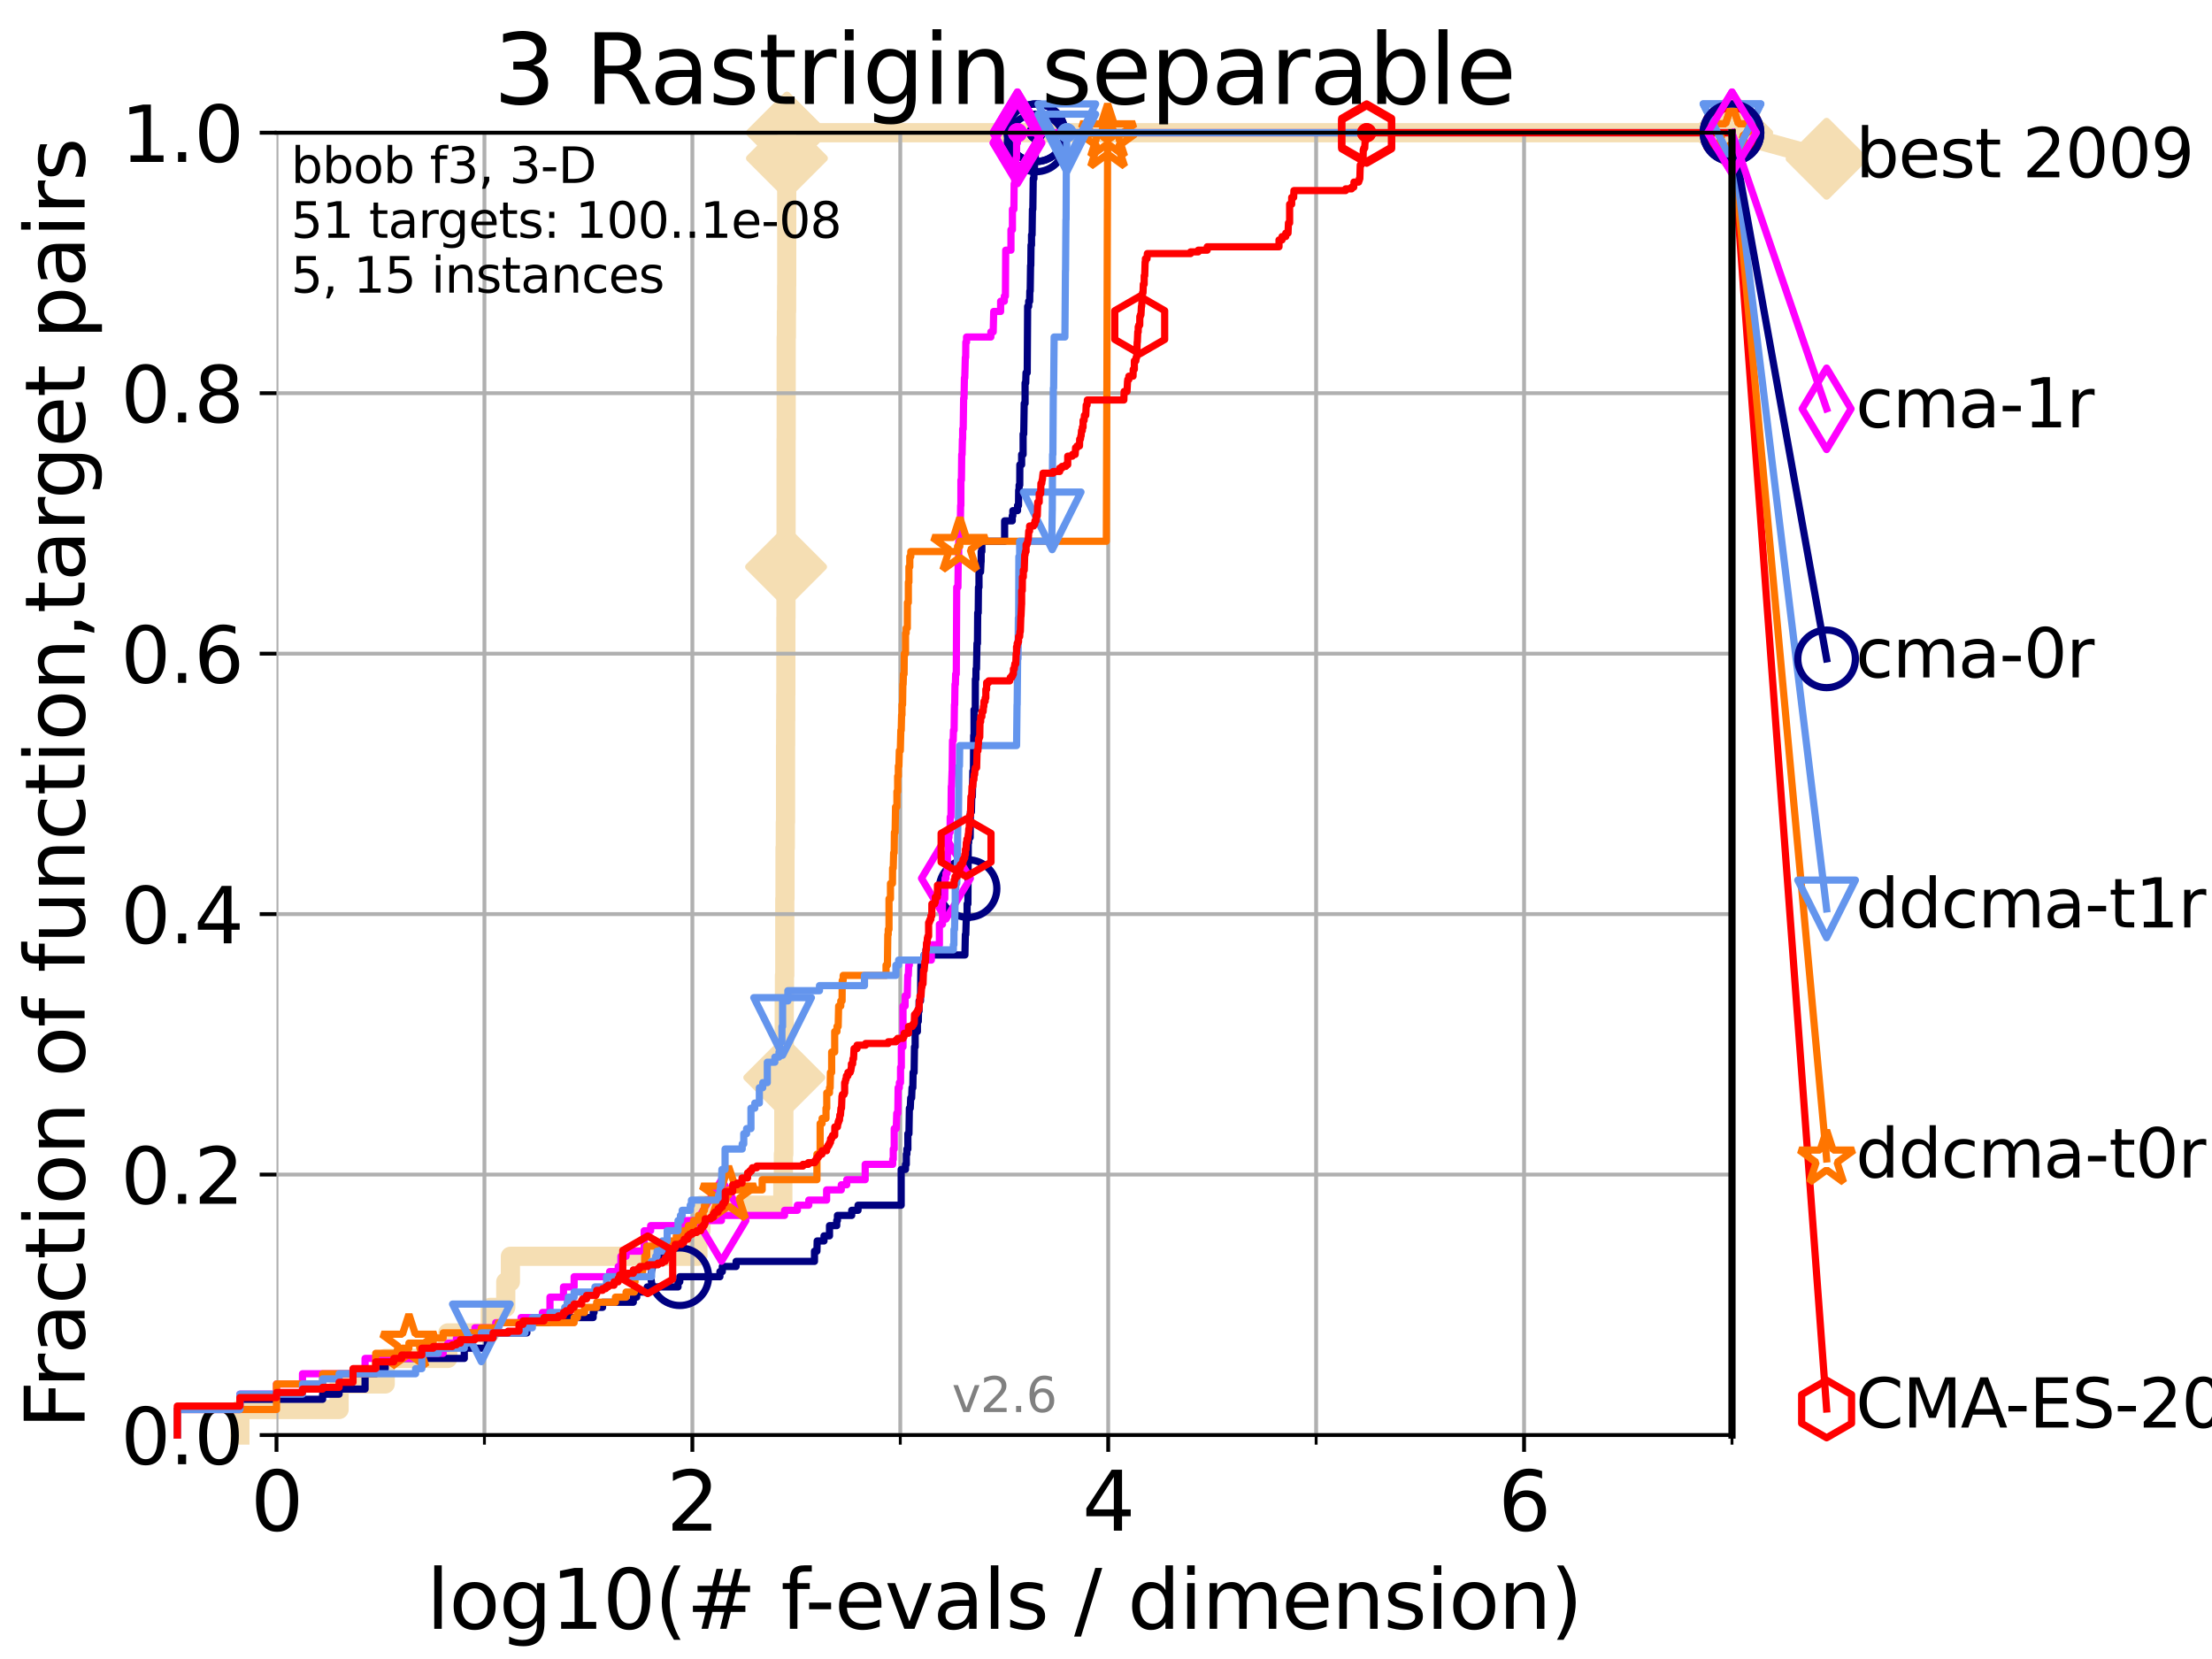 <?xml version="1.0" encoding="utf-8" standalone="no"?>
<!DOCTYPE svg PUBLIC "-//W3C//DTD SVG 1.1//EN"
  "http://www.w3.org/Graphics/SVG/1.1/DTD/svg11.dtd">
<svg xmlns:xlink="http://www.w3.org/1999/xlink" width="460.8pt" height="345.6pt" viewBox="0 0 460.8 345.6" xmlns="http://www.w3.org/2000/svg" version="1.1">
 <defs>
  <style type="text/css">*{stroke-linejoin: round; stroke-linecap: butt}</style>
 </defs>
 <g id="figure_1">
  <g id="patch_1">
   <path d="M 0 345.6 
L 460.8 345.6 
L 460.8 0 
L 0 0 
z
" style="fill: #ffffff"/>
  </g>
  <g id="axes_1">
   <g id="patch_2">
    <path d="M 57.6 298.944 
L 360.806 298.944 
L 360.806 27.648 
L 57.6 27.648 
z
" style="fill: #ffffff"/>
   </g>
   <g id="line2d_1">
    <path d="M 49.973 298.944 
L 49.973 293.624 
L 70.639 293.624 
L 70.639 288.305 
L 80.249 288.305 
L 80.249 282.985 
L 93.288 282.985 
L 93.288 277.666 
L 102.129 277.666 
L 102.129 272.346 
L 105.362 272.346 
L 105.362 267.027 
L 106.327 267.027 
L 106.327 261.707 
L 145.386 261.707 
L 145.386 256.388 
L 146.023 256.388 
L 146.023 251.068 
L 163.077 251.068 
L 163.077 245.749 
L 163.192 245.749 
L 163.192 240.429 
L 163.283 240.429 
L 163.283 224.471 
L 163.374 224.471 
L 163.374 208.512 
L 163.419 208.512 
L 163.419 203.192 
L 163.487 203.192 
L 163.487 187.234 
L 163.532 187.234 
L 163.532 176.595 
L 163.599 176.595 
L 163.599 171.275 
L 163.644 171.275 
L 163.644 155.317 
L 163.666 155.317 
L 163.666 149.997 
L 163.689 149.997 
L 163.689 144.678 
L 163.711 144.678 
L 163.711 128.719 
L 163.733 128.719 
L 163.733 118.08 
L 163.755 118.08 
L 163.755 91.482 
L 163.777 91.482 
L 163.777 70.204 
L 163.822 70.204 
L 163.822 64.885 
L 163.866 64.885 
L 163.866 59.565 
L 163.888 59.565 
L 163.888 32.968 
L 163.932 32.968 
L 163.932 27.648 
L 360.806 27.648 
" style="fill: none; stroke: #f5deb3; stroke-width: 4; stroke-linecap: square"/>
   </g>
   <g id="line2d_2">
    <defs>
     <path id="m50942210df" d="M -0 7.778 
L 7.778 0 
L 0 -7.778 
L -7.778 -0 
z
" style="stroke: #f5deb3; stroke-width: 1.5; stroke-linejoin: miter"/>
    </defs>
    <g>
     <use xlink:href="#m50942210df" x="163.374" y="224.471" style="fill: #f5deb3; stroke: #f5deb3; stroke-width: 1.5; stroke-linejoin: miter"/>
     <use xlink:href="#m50942210df" x="163.755" y="118.08" style="fill: #f5deb3; stroke: #f5deb3; stroke-width: 1.5; stroke-linejoin: miter"/>
     <use xlink:href="#m50942210df" x="163.932" y="32.968" style="fill: #f5deb3; stroke: #f5deb3; stroke-width: 1.5; stroke-linejoin: miter"/>
     <use xlink:href="#m50942210df" x="163.932" y="27.648" style="fill: #f5deb3; stroke: #f5deb3; stroke-width: 1.5; stroke-linejoin: miter"/>
     <use xlink:href="#m50942210df" x="163.932" y="27.648" style="fill: #f5deb3; stroke: #f5deb3; stroke-width: 1.5; stroke-linejoin: miter"/>
     <use xlink:href="#m50942210df" x="360.806" y="27.648" style="fill: #f5deb3; stroke: #f5deb3; stroke-width: 1.5; stroke-linejoin: miter"/>
    </g>
   </g>
   <g id="line2d_3">
    <path style="fill: none; stroke: #f5deb3; stroke-width: 4; stroke-linecap: square"/>
    <g/>
   </g>
   <g id="line2d_4">
    <path d="M 360.806 27.648 
L 380.515 33.074 
" style="fill: none; stroke: #f5deb3; stroke-width: 4; stroke-linecap: square"/>
    <g>
     <use xlink:href="#m50942210df" x="360.806" y="27.648" style="fill: #f5deb3; stroke: #f5deb3; stroke-width: 1.5; stroke-linejoin: miter"/>
     <use xlink:href="#m50942210df" x="380.515" y="33.074" style="fill: #f5deb3; stroke: #f5deb3; stroke-width: 1.5; stroke-linejoin: miter"/>
    </g>
   </g>
   <g id="matplotlib.axis_1">
    <g id="xtick_1">
     <g id="line2d_5">
      <path d="M 57.6 298.944 
L 57.6 27.648 
" clip-path="url(#pc6b1e8f3e0)" style="fill: none; stroke: #b0b0b0; stroke-width: 0.8; stroke-linecap: square"/>
     </g>
     <g id="line2d_6">
      <defs>
       <path id="m8b9d80135f" d="M 0 0 
L 0 3.5 
" style="stroke: #000000; stroke-width: 0.8"/>
      </defs>
      <g>
       <use xlink:href="#m8b9d80135f" x="57.6" y="298.944" style="stroke: #000000; stroke-width: 0.8"/>
      </g>
     </g>
     <g id="text_1">
      <!-- 0 -->
      <g transform="translate(52.192 318.861)scale(0.17 -0.17)">
       <defs>
        <path id="DejaVuSans-30" d="M 2034 4250 
Q 1547 4250 1301 3770 
Q 1056 3291 1056 2328 
Q 1056 1369 1301 889 
Q 1547 409 2034 409 
Q 2525 409 2770 889 
Q 3016 1369 3016 2328 
Q 3016 3291 2770 3770 
Q 2525 4250 2034 4250 
z
M 2034 4750 
Q 2819 4750 3233 4129 
Q 3647 3509 3647 2328 
Q 3647 1150 3233 529 
Q 2819 -91 2034 -91 
Q 1250 -91 836 529 
Q 422 1150 422 2328 
Q 422 3509 836 4129 
Q 1250 4750 2034 4750 
z
" transform="scale(0.016)"/>
       </defs>
       <use xlink:href="#DejaVuSans-30"/>
      </g>
     </g>
    </g>
    <g id="xtick_2">
     <g id="line2d_7">
      <path d="M 144.23 298.944 
L 144.23 27.648 
" clip-path="url(#pc6b1e8f3e0)" style="fill: none; stroke: #b0b0b0; stroke-width: 0.8; stroke-linecap: square"/>
     </g>
     <g id="line2d_8">
      <g>
       <use xlink:href="#m8b9d80135f" x="144.23" y="298.944" style="stroke: #000000; stroke-width: 0.8"/>
      </g>
     </g>
     <g id="text_2">
      <!-- 2 -->
      <g transform="translate(138.822 318.861)scale(0.17 -0.17)">
       <defs>
        <path id="DejaVuSans-32" d="M 1228 531 
L 3431 531 
L 3431 0 
L 469 0 
L 469 531 
Q 828 903 1448 1529 
Q 2069 2156 2228 2338 
Q 2531 2678 2651 2914 
Q 2772 3150 2772 3378 
Q 2772 3750 2511 3984 
Q 2250 4219 1831 4219 
Q 1534 4219 1204 4116 
Q 875 4013 500 3803 
L 500 4441 
Q 881 4594 1212 4672 
Q 1544 4750 1819 4750 
Q 2544 4750 2975 4387 
Q 3406 4025 3406 3419 
Q 3406 3131 3298 2873 
Q 3191 2616 2906 2266 
Q 2828 2175 2409 1742 
Q 1991 1309 1228 531 
z
" transform="scale(0.016)"/>
       </defs>
       <use xlink:href="#DejaVuSans-32"/>
      </g>
     </g>
    </g>
    <g id="xtick_3">
     <g id="line2d_9">
      <path d="M 230.861 298.944 
L 230.861 27.648 
" clip-path="url(#pc6b1e8f3e0)" style="fill: none; stroke: #b0b0b0; stroke-width: 0.8; stroke-linecap: square"/>
     </g>
     <g id="line2d_10">
      <g>
       <use xlink:href="#m8b9d80135f" x="230.861" y="298.944" style="stroke: #000000; stroke-width: 0.8"/>
      </g>
     </g>
     <g id="text_3">
      <!-- 4 -->
      <g transform="translate(225.453 318.861)scale(0.17 -0.17)">
       <defs>
        <path id="DejaVuSans-34" d="M 2419 4116 
L 825 1625 
L 2419 1625 
L 2419 4116 
z
M 2253 4666 
L 3047 4666 
L 3047 1625 
L 3713 1625 
L 3713 1100 
L 3047 1100 
L 3047 0 
L 2419 0 
L 2419 1100 
L 313 1100 
L 313 1709 
L 2253 4666 
z
" transform="scale(0.016)"/>
       </defs>
       <use xlink:href="#DejaVuSans-34"/>
      </g>
     </g>
    </g>
    <g id="xtick_4">
     <g id="line2d_11">
      <path d="M 317.491 298.944 
L 317.491 27.648 
" clip-path="url(#pc6b1e8f3e0)" style="fill: none; stroke: #b0b0b0; stroke-width: 0.8; stroke-linecap: square"/>
     </g>
     <g id="line2d_12">
      <g>
       <use xlink:href="#m8b9d80135f" x="317.491" y="298.944" style="stroke: #000000; stroke-width: 0.8"/>
      </g>
     </g>
     <g id="text_4">
      <!-- 6 -->
      <g transform="translate(312.083 318.861)scale(0.17 -0.17)">
       <defs>
        <path id="DejaVuSans-36" d="M 2113 2584 
Q 1688 2584 1439 2293 
Q 1191 2003 1191 1497 
Q 1191 994 1439 701 
Q 1688 409 2113 409 
Q 2538 409 2786 701 
Q 3034 994 3034 1497 
Q 3034 2003 2786 2293 
Q 2538 2584 2113 2584 
z
M 3366 4563 
L 3366 3988 
Q 3128 4100 2886 4159 
Q 2644 4219 2406 4219 
Q 1781 4219 1451 3797 
Q 1122 3375 1075 2522 
Q 1259 2794 1537 2939 
Q 1816 3084 2150 3084 
Q 2853 3084 3261 2657 
Q 3669 2231 3669 1497 
Q 3669 778 3244 343 
Q 2819 -91 2113 -91 
Q 1303 -91 875 529 
Q 447 1150 447 2328 
Q 447 3434 972 4092 
Q 1497 4750 2381 4750 
Q 2619 4750 2861 4703 
Q 3103 4656 3366 4563 
z
" transform="scale(0.016)"/>
       </defs>
       <use xlink:href="#DejaVuSans-36"/>
      </g>
     </g>
    </g>
    <g id="xtick_5">
     <g id="line2d_13">
      <path d="M 100.915 298.944 
L 100.915 27.648 
" clip-path="url(#pc6b1e8f3e0)" style="fill: none; stroke: #b0b0b0; stroke-width: 0.8; stroke-linecap: square"/>
     </g>
     <g id="line2d_14">
      <defs>
       <path id="mcbfa38700b" d="M 0 0 
L 0 2 
" style="stroke: #000000; stroke-width: 0.6"/>
      </defs>
      <g>
       <use xlink:href="#mcbfa38700b" x="100.915" y="298.944" style="stroke: #000000; stroke-width: 0.6"/>
      </g>
     </g>
    </g>
    <g id="xtick_6">
     <g id="line2d_15">
      <path d="M 187.546 298.944 
L 187.546 27.648 
" clip-path="url(#pc6b1e8f3e0)" style="fill: none; stroke: #b0b0b0; stroke-width: 0.8; stroke-linecap: square"/>
     </g>
     <g id="line2d_16">
      <g>
       <use xlink:href="#mcbfa38700b" x="187.546" y="298.944" style="stroke: #000000; stroke-width: 0.6"/>
      </g>
     </g>
    </g>
    <g id="xtick_7">
     <g id="line2d_17">
      <path d="M 274.176 298.944 
L 274.176 27.648 
" clip-path="url(#pc6b1e8f3e0)" style="fill: none; stroke: #b0b0b0; stroke-width: 0.8; stroke-linecap: square"/>
     </g>
     <g id="line2d_18">
      <g>
       <use xlink:href="#mcbfa38700b" x="274.176" y="298.944" style="stroke: #000000; stroke-width: 0.6"/>
      </g>
     </g>
    </g>
    <g id="xtick_8">
     <g id="line2d_19">
      <path d="M 360.806 298.944 
L 360.806 27.648 
" clip-path="url(#pc6b1e8f3e0)" style="fill: none; stroke: #b0b0b0; stroke-width: 0.8; stroke-linecap: square"/>
     </g>
     <g id="line2d_20">
      <g>
       <use xlink:href="#mcbfa38700b" x="360.806" y="298.944" style="stroke: #000000; stroke-width: 0.6"/>
      </g>
     </g>
    </g>
    <g id="text_5">
     <!-- log10(# f-evals / dimension) -->
     <g transform="translate(88.823 339.314)scale(0.17 -0.17)">
      <defs>
       <path id="DejaVuSans-6c" d="M 603 4863 
L 1178 4863 
L 1178 0 
L 603 0 
L 603 4863 
z
" transform="scale(0.016)"/>
       <path id="DejaVuSans-6f" d="M 1959 3097 
Q 1497 3097 1228 2736 
Q 959 2375 959 1747 
Q 959 1119 1226 758 
Q 1494 397 1959 397 
Q 2419 397 2687 759 
Q 2956 1122 2956 1747 
Q 2956 2369 2687 2733 
Q 2419 3097 1959 3097 
z
M 1959 3584 
Q 2709 3584 3137 3096 
Q 3566 2609 3566 1747 
Q 3566 888 3137 398 
Q 2709 -91 1959 -91 
Q 1206 -91 779 398 
Q 353 888 353 1747 
Q 353 2609 779 3096 
Q 1206 3584 1959 3584 
z
" transform="scale(0.016)"/>
       <path id="DejaVuSans-67" d="M 2906 1791 
Q 2906 2416 2648 2759 
Q 2391 3103 1925 3103 
Q 1463 3103 1205 2759 
Q 947 2416 947 1791 
Q 947 1169 1205 825 
Q 1463 481 1925 481 
Q 2391 481 2648 825 
Q 2906 1169 2906 1791 
z
M 3481 434 
Q 3481 -459 3084 -895 
Q 2688 -1331 1869 -1331 
Q 1566 -1331 1297 -1286 
Q 1028 -1241 775 -1147 
L 775 -588 
Q 1028 -725 1275 -790 
Q 1522 -856 1778 -856 
Q 2344 -856 2625 -561 
Q 2906 -266 2906 331 
L 2906 616 
Q 2728 306 2450 153 
Q 2172 0 1784 0 
Q 1141 0 747 490 
Q 353 981 353 1791 
Q 353 2603 747 3093 
Q 1141 3584 1784 3584 
Q 2172 3584 2450 3431 
Q 2728 3278 2906 2969 
L 2906 3500 
L 3481 3500 
L 3481 434 
z
" transform="scale(0.016)"/>
       <path id="DejaVuSans-31" d="M 794 531 
L 1825 531 
L 1825 4091 
L 703 3866 
L 703 4441 
L 1819 4666 
L 2450 4666 
L 2450 531 
L 3481 531 
L 3481 0 
L 794 0 
L 794 531 
z
" transform="scale(0.016)"/>
       <path id="DejaVuSans-28" d="M 1984 4856 
Q 1566 4138 1362 3434 
Q 1159 2731 1159 2009 
Q 1159 1288 1364 580 
Q 1569 -128 1984 -844 
L 1484 -844 
Q 1016 -109 783 600 
Q 550 1309 550 2009 
Q 550 2706 781 3412 
Q 1013 4119 1484 4856 
L 1984 4856 
z
" transform="scale(0.016)"/>
       <path id="DejaVuSans-23" d="M 3272 2816 
L 2363 2816 
L 2100 1772 
L 3016 1772 
L 3272 2816 
z
M 2803 4594 
L 2478 3297 
L 3391 3297 
L 3719 4594 
L 4219 4594 
L 3897 3297 
L 4872 3297 
L 4872 2816 
L 3775 2816 
L 3519 1772 
L 4513 1772 
L 4513 1294 
L 3397 1294 
L 3072 0 
L 2572 0 
L 2894 1294 
L 1978 1294 
L 1656 0 
L 1153 0 
L 1478 1294 
L 494 1294 
L 494 1772 
L 1594 1772 
L 1856 2816 
L 850 2816 
L 850 3297 
L 1978 3297 
L 2297 4594 
L 2803 4594 
z
" transform="scale(0.016)"/>
       <path id="DejaVuSans-20" transform="scale(0.016)"/>
       <path id="DejaVuSans-66" d="M 2375 4863 
L 2375 4384 
L 1825 4384 
Q 1516 4384 1395 4259 
Q 1275 4134 1275 3809 
L 1275 3500 
L 2222 3500 
L 2222 3053 
L 1275 3053 
L 1275 0 
L 697 0 
L 697 3053 
L 147 3053 
L 147 3500 
L 697 3500 
L 697 3744 
Q 697 4328 969 4595 
Q 1241 4863 1831 4863 
L 2375 4863 
z
" transform="scale(0.016)"/>
       <path id="DejaVuSans-2d" d="M 313 2009 
L 1997 2009 
L 1997 1497 
L 313 1497 
L 313 2009 
z
" transform="scale(0.016)"/>
       <path id="DejaVuSans-65" d="M 3597 1894 
L 3597 1613 
L 953 1613 
Q 991 1019 1311 708 
Q 1631 397 2203 397 
Q 2534 397 2845 478 
Q 3156 559 3463 722 
L 3463 178 
Q 3153 47 2828 -22 
Q 2503 -91 2169 -91 
Q 1331 -91 842 396 
Q 353 884 353 1716 
Q 353 2575 817 3079 
Q 1281 3584 2069 3584 
Q 2775 3584 3186 3129 
Q 3597 2675 3597 1894 
z
M 3022 2063 
Q 3016 2534 2758 2815 
Q 2500 3097 2075 3097 
Q 1594 3097 1305 2825 
Q 1016 2553 972 2059 
L 3022 2063 
z
" transform="scale(0.016)"/>
       <path id="DejaVuSans-76" d="M 191 3500 
L 800 3500 
L 1894 563 
L 2988 3500 
L 3597 3500 
L 2284 0 
L 1503 0 
L 191 3500 
z
" transform="scale(0.016)"/>
       <path id="DejaVuSans-61" d="M 2194 1759 
Q 1497 1759 1228 1600 
Q 959 1441 959 1056 
Q 959 750 1161 570 
Q 1363 391 1709 391 
Q 2188 391 2477 730 
Q 2766 1069 2766 1631 
L 2766 1759 
L 2194 1759 
z
M 3341 1997 
L 3341 0 
L 2766 0 
L 2766 531 
Q 2569 213 2275 61 
Q 1981 -91 1556 -91 
Q 1019 -91 701 211 
Q 384 513 384 1019 
Q 384 1609 779 1909 
Q 1175 2209 1959 2209 
L 2766 2209 
L 2766 2266 
Q 2766 2663 2505 2880 
Q 2244 3097 1772 3097 
Q 1472 3097 1187 3025 
Q 903 2953 641 2809 
L 641 3341 
Q 956 3463 1253 3523 
Q 1550 3584 1831 3584 
Q 2591 3584 2966 3190 
Q 3341 2797 3341 1997 
z
" transform="scale(0.016)"/>
       <path id="DejaVuSans-73" d="M 2834 3397 
L 2834 2853 
Q 2591 2978 2328 3040 
Q 2066 3103 1784 3103 
Q 1356 3103 1142 2972 
Q 928 2841 928 2578 
Q 928 2378 1081 2264 
Q 1234 2150 1697 2047 
L 1894 2003 
Q 2506 1872 2764 1633 
Q 3022 1394 3022 966 
Q 3022 478 2636 193 
Q 2250 -91 1575 -91 
Q 1294 -91 989 -36 
Q 684 19 347 128 
L 347 722 
Q 666 556 975 473 
Q 1284 391 1588 391 
Q 1994 391 2212 530 
Q 2431 669 2431 922 
Q 2431 1156 2273 1281 
Q 2116 1406 1581 1522 
L 1381 1569 
Q 847 1681 609 1914 
Q 372 2147 372 2553 
Q 372 3047 722 3315 
Q 1072 3584 1716 3584 
Q 2034 3584 2315 3537 
Q 2597 3491 2834 3397 
z
" transform="scale(0.016)"/>
       <path id="DejaVuSans-2f" d="M 1625 4666 
L 2156 4666 
L 531 -594 
L 0 -594 
L 1625 4666 
z
" transform="scale(0.016)"/>
       <path id="DejaVuSans-64" d="M 2906 2969 
L 2906 4863 
L 3481 4863 
L 3481 0 
L 2906 0 
L 2906 525 
Q 2725 213 2448 61 
Q 2172 -91 1784 -91 
Q 1150 -91 751 415 
Q 353 922 353 1747 
Q 353 2572 751 3078 
Q 1150 3584 1784 3584 
Q 2172 3584 2448 3432 
Q 2725 3281 2906 2969 
z
M 947 1747 
Q 947 1113 1208 752 
Q 1469 391 1925 391 
Q 2381 391 2643 752 
Q 2906 1113 2906 1747 
Q 2906 2381 2643 2742 
Q 2381 3103 1925 3103 
Q 1469 3103 1208 2742 
Q 947 2381 947 1747 
z
" transform="scale(0.016)"/>
       <path id="DejaVuSans-69" d="M 603 3500 
L 1178 3500 
L 1178 0 
L 603 0 
L 603 3500 
z
M 603 4863 
L 1178 4863 
L 1178 4134 
L 603 4134 
L 603 4863 
z
" transform="scale(0.016)"/>
       <path id="DejaVuSans-6d" d="M 3328 2828 
Q 3544 3216 3844 3400 
Q 4144 3584 4550 3584 
Q 5097 3584 5394 3201 
Q 5691 2819 5691 2113 
L 5691 0 
L 5113 0 
L 5113 2094 
Q 5113 2597 4934 2840 
Q 4756 3084 4391 3084 
Q 3944 3084 3684 2787 
Q 3425 2491 3425 1978 
L 3425 0 
L 2847 0 
L 2847 2094 
Q 2847 2600 2669 2842 
Q 2491 3084 2119 3084 
Q 1678 3084 1418 2786 
Q 1159 2488 1159 1978 
L 1159 0 
L 581 0 
L 581 3500 
L 1159 3500 
L 1159 2956 
Q 1356 3278 1631 3431 
Q 1906 3584 2284 3584 
Q 2666 3584 2933 3390 
Q 3200 3197 3328 2828 
z
" transform="scale(0.016)"/>
       <path id="DejaVuSans-6e" d="M 3513 2113 
L 3513 0 
L 2938 0 
L 2938 2094 
Q 2938 2591 2744 2837 
Q 2550 3084 2163 3084 
Q 1697 3084 1428 2787 
Q 1159 2491 1159 1978 
L 1159 0 
L 581 0 
L 581 3500 
L 1159 3500 
L 1159 2956 
Q 1366 3272 1645 3428 
Q 1925 3584 2291 3584 
Q 2894 3584 3203 3211 
Q 3513 2838 3513 2113 
z
" transform="scale(0.016)"/>
       <path id="DejaVuSans-29" d="M 513 4856 
L 1013 4856 
Q 1481 4119 1714 3412 
Q 1947 2706 1947 2009 
Q 1947 1309 1714 600 
Q 1481 -109 1013 -844 
L 513 -844 
Q 928 -128 1133 580 
Q 1338 1288 1338 2009 
Q 1338 2731 1133 3434 
Q 928 4138 513 4856 
z
" transform="scale(0.016)"/>
      </defs>
      <use xlink:href="#DejaVuSans-6c"/>
      <use xlink:href="#DejaVuSans-6f" x="27.783"/>
      <use xlink:href="#DejaVuSans-67" x="88.965"/>
      <use xlink:href="#DejaVuSans-31" x="152.441"/>
      <use xlink:href="#DejaVuSans-30" x="216.064"/>
      <use xlink:href="#DejaVuSans-28" x="279.688"/>
      <use xlink:href="#DejaVuSans-23" x="318.701"/>
      <use xlink:href="#DejaVuSans-20" x="402.49"/>
      <use xlink:href="#DejaVuSans-66" x="434.277"/>
      <use xlink:href="#DejaVuSans-2d" x="463.982"/>
      <use xlink:href="#DejaVuSans-65" x="500.066"/>
      <use xlink:href="#DejaVuSans-76" x="561.59"/>
      <use xlink:href="#DejaVuSans-61" x="620.77"/>
      <use xlink:href="#DejaVuSans-6c" x="682.049"/>
      <use xlink:href="#DejaVuSans-73" x="709.832"/>
      <use xlink:href="#DejaVuSans-20" x="761.932"/>
      <use xlink:href="#DejaVuSans-2f" x="793.719"/>
      <use xlink:href="#DejaVuSans-20" x="827.41"/>
      <use xlink:href="#DejaVuSans-64" x="859.197"/>
      <use xlink:href="#DejaVuSans-69" x="922.674"/>
      <use xlink:href="#DejaVuSans-6d" x="950.457"/>
      <use xlink:href="#DejaVuSans-65" x="1047.869"/>
      <use xlink:href="#DejaVuSans-6e" x="1109.393"/>
      <use xlink:href="#DejaVuSans-73" x="1172.771"/>
      <use xlink:href="#DejaVuSans-69" x="1224.871"/>
      <use xlink:href="#DejaVuSans-6f" x="1252.654"/>
      <use xlink:href="#DejaVuSans-6e" x="1313.836"/>
      <use xlink:href="#DejaVuSans-29" x="1377.215"/>
     </g>
    </g>
   </g>
   <g id="matplotlib.axis_2">
    <g id="ytick_1">
     <g id="line2d_21">
      <path d="M 57.6 298.944 
L 360.806 298.944 
" clip-path="url(#pc6b1e8f3e0)" style="fill: none; stroke: #b0b0b0; stroke-width: 0.8; stroke-linecap: square"/>
     </g>
     <g id="line2d_22">
      <defs>
       <path id="mabe16dfdf6" d="M 0 0 
L -3.5 0 
" style="stroke: #000000; stroke-width: 0.8"/>
      </defs>
      <g>
       <use xlink:href="#mabe16dfdf6" x="57.6" y="298.944" style="stroke: #000000; stroke-width: 0.8"/>
      </g>
     </g>
     <g id="text_6">
      <!-- 0.0 -->
      <g transform="translate(25.155 305.023)scale(0.16 -0.16)">
       <defs>
        <path id="DejaVuSans-2e" d="M 684 794 
L 1344 794 
L 1344 0 
L 684 0 
L 684 794 
z
" transform="scale(0.016)"/>
       </defs>
       <use xlink:href="#DejaVuSans-30"/>
       <use xlink:href="#DejaVuSans-2e" x="63.623"/>
       <use xlink:href="#DejaVuSans-30" x="95.41"/>
      </g>
     </g>
    </g>
    <g id="ytick_2">
     <g id="line2d_23">
      <path d="M 57.6 244.685 
L 360.806 244.685 
" clip-path="url(#pc6b1e8f3e0)" style="fill: none; stroke: #b0b0b0; stroke-width: 0.8; stroke-linecap: square"/>
     </g>
     <g id="line2d_24">
      <g>
       <use xlink:href="#mabe16dfdf6" x="57.6" y="244.685" style="stroke: #000000; stroke-width: 0.8"/>
      </g>
     </g>
     <g id="text_7">
      <!-- 0.2 -->
      <g transform="translate(25.155 250.764)scale(0.16 -0.16)">
       <use xlink:href="#DejaVuSans-30"/>
       <use xlink:href="#DejaVuSans-2e" x="63.623"/>
       <use xlink:href="#DejaVuSans-32" x="95.41"/>
      </g>
     </g>
    </g>
    <g id="ytick_3">
     <g id="line2d_25">
      <path d="M 57.6 190.426 
L 360.806 190.426 
" clip-path="url(#pc6b1e8f3e0)" style="fill: none; stroke: #b0b0b0; stroke-width: 0.8; stroke-linecap: square"/>
     </g>
     <g id="line2d_26">
      <g>
       <use xlink:href="#mabe16dfdf6" x="57.6" y="190.426" style="stroke: #000000; stroke-width: 0.8"/>
      </g>
     </g>
     <g id="text_8">
      <!-- 0.4 -->
      <g transform="translate(25.155 196.504)scale(0.16 -0.16)">
       <use xlink:href="#DejaVuSans-30"/>
       <use xlink:href="#DejaVuSans-2e" x="63.623"/>
       <use xlink:href="#DejaVuSans-34" x="95.41"/>
      </g>
     </g>
    </g>
    <g id="ytick_4">
     <g id="line2d_27">
      <path d="M 57.6 136.166 
L 360.806 136.166 
" clip-path="url(#pc6b1e8f3e0)" style="fill: none; stroke: #b0b0b0; stroke-width: 0.8; stroke-linecap: square"/>
     </g>
     <g id="line2d_28">
      <g>
       <use xlink:href="#mabe16dfdf6" x="57.6" y="136.166" style="stroke: #000000; stroke-width: 0.8"/>
      </g>
     </g>
     <g id="text_9">
      <!-- 0.6 -->
      <g transform="translate(25.155 142.245)scale(0.16 -0.16)">
       <use xlink:href="#DejaVuSans-30"/>
       <use xlink:href="#DejaVuSans-2e" x="63.623"/>
       <use xlink:href="#DejaVuSans-36" x="95.41"/>
      </g>
     </g>
    </g>
    <g id="ytick_5">
     <g id="line2d_29">
      <path d="M 57.6 81.907 
L 360.806 81.907 
" clip-path="url(#pc6b1e8f3e0)" style="fill: none; stroke: #b0b0b0; stroke-width: 0.8; stroke-linecap: square"/>
     </g>
     <g id="line2d_30">
      <g>
       <use xlink:href="#mabe16dfdf6" x="57.6" y="81.907" style="stroke: #000000; stroke-width: 0.8"/>
      </g>
     </g>
     <g id="text_10">
      <!-- 0.8 -->
      <g transform="translate(25.155 87.986)scale(0.16 -0.16)">
       <defs>
        <path id="DejaVuSans-38" d="M 2034 2216 
Q 1584 2216 1326 1975 
Q 1069 1734 1069 1313 
Q 1069 891 1326 650 
Q 1584 409 2034 409 
Q 2484 409 2743 651 
Q 3003 894 3003 1313 
Q 3003 1734 2745 1975 
Q 2488 2216 2034 2216 
z
M 1403 2484 
Q 997 2584 770 2862 
Q 544 3141 544 3541 
Q 544 4100 942 4425 
Q 1341 4750 2034 4750 
Q 2731 4750 3128 4425 
Q 3525 4100 3525 3541 
Q 3525 3141 3298 2862 
Q 3072 2584 2669 2484 
Q 3125 2378 3379 2068 
Q 3634 1759 3634 1313 
Q 3634 634 3220 271 
Q 2806 -91 2034 -91 
Q 1263 -91 848 271 
Q 434 634 434 1313 
Q 434 1759 690 2068 
Q 947 2378 1403 2484 
z
M 1172 3481 
Q 1172 3119 1398 2916 
Q 1625 2713 2034 2713 
Q 2441 2713 2670 2916 
Q 2900 3119 2900 3481 
Q 2900 3844 2670 4047 
Q 2441 4250 2034 4250 
Q 1625 4250 1398 4047 
Q 1172 3844 1172 3481 
z
" transform="scale(0.016)"/>
       </defs>
       <use xlink:href="#DejaVuSans-30"/>
       <use xlink:href="#DejaVuSans-2e" x="63.623"/>
       <use xlink:href="#DejaVuSans-38" x="95.41"/>
      </g>
     </g>
    </g>
    <g id="ytick_6">
     <g id="line2d_31">
      <path d="M 57.6 27.648 
L 360.806 27.648 
" clip-path="url(#pc6b1e8f3e0)" style="fill: none; stroke: #b0b0b0; stroke-width: 0.8; stroke-linecap: square"/>
     </g>
     <g id="line2d_32">
      <g>
       <use xlink:href="#mabe16dfdf6" x="57.6" y="27.648" style="stroke: #000000; stroke-width: 0.8"/>
      </g>
     </g>
     <g id="text_11">
      <!-- 1.0 -->
      <g transform="translate(25.155 33.727)scale(0.16 -0.16)">
       <use xlink:href="#DejaVuSans-31"/>
       <use xlink:href="#DejaVuSans-2e" x="63.623"/>
       <use xlink:href="#DejaVuSans-30" x="95.41"/>
      </g>
     </g>
    </g>
    <g id="text_12">
     <!-- Fraction of function,target pairs -->
     <g transform="translate(17.62 297.681)rotate(-90)scale(0.17 -0.17)">
      <defs>
       <path id="DejaVuSans-46" d="M 628 4666 
L 3309 4666 
L 3309 4134 
L 1259 4134 
L 1259 2759 
L 3109 2759 
L 3109 2228 
L 1259 2228 
L 1259 0 
L 628 0 
L 628 4666 
z
" transform="scale(0.016)"/>
       <path id="DejaVuSans-72" d="M 2631 2963 
Q 2534 3019 2420 3045 
Q 2306 3072 2169 3072 
Q 1681 3072 1420 2755 
Q 1159 2438 1159 1844 
L 1159 0 
L 581 0 
L 581 3500 
L 1159 3500 
L 1159 2956 
Q 1341 3275 1631 3429 
Q 1922 3584 2338 3584 
Q 2397 3584 2469 3576 
Q 2541 3569 2628 3553 
L 2631 2963 
z
" transform="scale(0.016)"/>
       <path id="DejaVuSans-63" d="M 3122 3366 
L 3122 2828 
Q 2878 2963 2633 3030 
Q 2388 3097 2138 3097 
Q 1578 3097 1268 2742 
Q 959 2388 959 1747 
Q 959 1106 1268 751 
Q 1578 397 2138 397 
Q 2388 397 2633 464 
Q 2878 531 3122 666 
L 3122 134 
Q 2881 22 2623 -34 
Q 2366 -91 2075 -91 
Q 1284 -91 818 406 
Q 353 903 353 1747 
Q 353 2603 823 3093 
Q 1294 3584 2113 3584 
Q 2378 3584 2631 3529 
Q 2884 3475 3122 3366 
z
" transform="scale(0.016)"/>
       <path id="DejaVuSans-74" d="M 1172 4494 
L 1172 3500 
L 2356 3500 
L 2356 3053 
L 1172 3053 
L 1172 1153 
Q 1172 725 1289 603 
Q 1406 481 1766 481 
L 2356 481 
L 2356 0 
L 1766 0 
Q 1100 0 847 248 
Q 594 497 594 1153 
L 594 3053 
L 172 3053 
L 172 3500 
L 594 3500 
L 594 4494 
L 1172 4494 
z
" transform="scale(0.016)"/>
       <path id="DejaVuSans-75" d="M 544 1381 
L 544 3500 
L 1119 3500 
L 1119 1403 
Q 1119 906 1312 657 
Q 1506 409 1894 409 
Q 2359 409 2629 706 
Q 2900 1003 2900 1516 
L 2900 3500 
L 3475 3500 
L 3475 0 
L 2900 0 
L 2900 538 
Q 2691 219 2414 64 
Q 2138 -91 1772 -91 
Q 1169 -91 856 284 
Q 544 659 544 1381 
z
M 1991 3584 
L 1991 3584 
z
" transform="scale(0.016)"/>
       <path id="DejaVuSans-2c" d="M 750 794 
L 1409 794 
L 1409 256 
L 897 -744 
L 494 -744 
L 750 256 
L 750 794 
z
" transform="scale(0.016)"/>
       <path id="DejaVuSans-70" d="M 1159 525 
L 1159 -1331 
L 581 -1331 
L 581 3500 
L 1159 3500 
L 1159 2969 
Q 1341 3281 1617 3432 
Q 1894 3584 2278 3584 
Q 2916 3584 3314 3078 
Q 3713 2572 3713 1747 
Q 3713 922 3314 415 
Q 2916 -91 2278 -91 
Q 1894 -91 1617 61 
Q 1341 213 1159 525 
z
M 3116 1747 
Q 3116 2381 2855 2742 
Q 2594 3103 2138 3103 
Q 1681 3103 1420 2742 
Q 1159 2381 1159 1747 
Q 1159 1113 1420 752 
Q 1681 391 2138 391 
Q 2594 391 2855 752 
Q 3116 1113 3116 1747 
z
" transform="scale(0.016)"/>
      </defs>
      <use xlink:href="#DejaVuSans-46"/>
      <use xlink:href="#DejaVuSans-72" x="50.27"/>
      <use xlink:href="#DejaVuSans-61" x="91.383"/>
      <use xlink:href="#DejaVuSans-63" x="152.662"/>
      <use xlink:href="#DejaVuSans-74" x="207.643"/>
      <use xlink:href="#DejaVuSans-69" x="246.852"/>
      <use xlink:href="#DejaVuSans-6f" x="274.635"/>
      <use xlink:href="#DejaVuSans-6e" x="335.816"/>
      <use xlink:href="#DejaVuSans-20" x="399.195"/>
      <use xlink:href="#DejaVuSans-6f" x="430.982"/>
      <use xlink:href="#DejaVuSans-66" x="492.164"/>
      <use xlink:href="#DejaVuSans-20" x="527.369"/>
      <use xlink:href="#DejaVuSans-66" x="559.156"/>
      <use xlink:href="#DejaVuSans-75" x="594.361"/>
      <use xlink:href="#DejaVuSans-6e" x="657.74"/>
      <use xlink:href="#DejaVuSans-63" x="721.119"/>
      <use xlink:href="#DejaVuSans-74" x="776.1"/>
      <use xlink:href="#DejaVuSans-69" x="815.309"/>
      <use xlink:href="#DejaVuSans-6f" x="843.092"/>
      <use xlink:href="#DejaVuSans-6e" x="904.273"/>
      <use xlink:href="#DejaVuSans-2c" x="967.652"/>
      <use xlink:href="#DejaVuSans-74" x="999.439"/>
      <use xlink:href="#DejaVuSans-61" x="1038.648"/>
      <use xlink:href="#DejaVuSans-72" x="1099.928"/>
      <use xlink:href="#DejaVuSans-67" x="1139.291"/>
      <use xlink:href="#DejaVuSans-65" x="1202.768"/>
      <use xlink:href="#DejaVuSans-74" x="1264.291"/>
      <use xlink:href="#DejaVuSans-20" x="1303.5"/>
      <use xlink:href="#DejaVuSans-70" x="1335.287"/>
      <use xlink:href="#DejaVuSans-61" x="1398.764"/>
      <use xlink:href="#DejaVuSans-69" x="1460.043"/>
      <use xlink:href="#DejaVuSans-72" x="1487.826"/>
      <use xlink:href="#DejaVuSans-73" x="1528.939"/>
     </g>
    </g>
   </g>
   <g id="line2d_33">
    <defs>
     <path id="m3e2888f972" d="M 0 1.5 
C 0.398 1.5 0.779 1.342 1.061 1.061 
C 1.342 0.779 1.5 0.398 1.5 0 
C 1.5 -0.398 1.342 -0.779 1.061 -1.061 
C 0.779 -1.342 0.398 -1.5 0 -1.5 
C -0.398 -1.5 -0.779 -1.342 -1.061 -1.061 
C -1.342 -0.779 -1.5 -0.398 -1.5 0 
C -1.5 0.398 -1.342 0.779 -1.061 1.061 
C -0.779 1.342 -0.398 1.5 0 1.5 
z
" style="stroke: #f5deb3"/>
    </defs>
    <g>
     <use xlink:href="#m3e2888f972" x="163.932" y="27.648" style="fill: #f5deb3; stroke: #f5deb3"/>
     <use xlink:href="#m3e2888f972" x="163.932" y="27.648" style="fill: #f5deb3; stroke: #f5deb3"/>
    </g>
   </g>
   <g id="line2d_34">
    <defs>
     <path id="mcaf0f31010" d="M 0 1.5 
C 0.398 1.5 0.779 1.342 1.061 1.061 
C 1.342 0.779 1.5 0.398 1.5 0 
C 1.5 -0.398 1.342 -0.779 1.061 -1.061 
C 0.779 -1.342 0.398 -1.5 0 -1.5 
C -0.398 -1.5 -0.779 -1.342 -1.061 -1.061 
C -1.342 -0.779 -1.5 -0.398 -1.5 0 
C -1.5 0.398 -1.342 0.779 -1.061 1.061 
C -0.779 1.342 -0.398 1.5 0 1.5 
z
" style="stroke: #000080"/>
    </defs>
    <g>
     <use xlink:href="#mcaf0f31010" x="215.835" y="27.648" style="fill: #000080; stroke: #000080"/>
     <use xlink:href="#mcaf0f31010" x="215.835" y="27.648" style="fill: #000080; stroke: #000080"/>
    </g>
   </g>
   <g id="line2d_35">
    <path d="M 36.933 298.944 
L 36.933 293.624 
L 49.973 293.624 
L 49.973 291.497 
L 67.209 291.497 
L 67.209 290.433 
L 70.639 290.433 
L 70.639 289.369 
L 76.051 289.369 
L 76.051 286.177 
L 78.267 286.177 
L 78.267 285.113 
L 80.249 285.113 
L 80.249 282.985 
L 96.718 282.985 
L 96.718 280.858 
L 101.532 280.858 
L 101.532 277.666 
L 109.757 277.666 
L 109.757 275.538 
L 114.265 275.538 
L 114.265 274.474 
L 123.564 274.474 
L 123.564 273.41 
L 123.751 273.41 
L 123.751 272.346 
L 125.527 272.346 
L 125.527 271.282 
L 131.929 271.282 
L 131.929 270.219 
L 132.639 270.219 
L 132.639 269.155 
L 134.829 269.155 
L 134.829 268.091 
L 141.247 268.091 
L 141.247 267.027 
L 141.611 267.027 
L 141.611 265.963 
L 149.969 265.963 
L 149.969 264.899 
L 150.47 264.899 
L 150.47 263.835 
L 153.344 263.835 
L 153.344 262.771 
L 169.671 262.771 
L 169.671 260.643 
L 170.183 260.643 
L 170.23 258.516 
L 171.655 258.516 
L 171.655 257.452 
L 172.801 257.452 
L 172.801 255.324 
L 174.305 255.324 
L 174.305 254.26 
L 174.456 254.26 
L 174.456 253.196 
L 177.428 253.196 
L 177.428 252.132 
L 178.744 252.132 
L 178.744 251.068 
L 187.733 251.068 
L 187.733 243.621 
L 188.63 243.621 
L 188.63 242.557 
L 188.801 242.557 
L 188.801 240.429 
L 188.924 240.429 
L 188.924 239.365 
L 189.126 239.365 
L 189.126 236.174 
L 189.35 236.174 
L 189.441 230.854 
L 189.627 230.854 
L 189.717 228.726 
L 189.911 228.726 
L 189.994 226.598 
L 190.158 226.598 
L 190.213 223.407 
L 190.424 223.407 
L 190.504 218.087 
L 190.643 218.087 
L 190.643 214.895 
L 191.111 214.895 
L 191.111 212.768 
L 191.302 212.768 
L 191.343 210.64 
L 191.46 210.64 
L 191.46 208.512 
L 191.758 208.512 
L 191.838 201.065 
L 192.311 201.065 
L 192.311 200.001 
L 192.505 200.001 
L 192.505 198.937 
L 201.013 198.937 
L 201.098 194.681 
L 201.192 194.681 
L 201.289 191.49 
L 201.464 191.49 
L 201.464 188.298 
L 201.634 188.298 
L 201.71 175.531 
L 201.793 175.531 
L 201.793 174.467 
L 202.105 174.467 
L 202.154 169.147 
L 202.363 169.147 
L 202.437 165.956 
L 202.562 165.956 
L 202.661 160.636 
L 202.787 160.636 
L 202.837 153.189 
L 202.909 153.189 
L 202.909 147.869 
L 203.168 147.869 
L 203.187 141.486 
L 203.301 141.486 
L 203.315 139.358 
L 203.42 139.358 
L 203.519 134.039 
L 203.626 134.039 
L 203.672 127.655 
L 203.781 127.655 
L 203.833 122.336 
L 203.941 122.336 
L 203.941 119.144 
L 204.266 119.144 
L 204.367 117.016 
L 204.392 117.016 
L 204.4 114.888 
L 204.538 114.888 
L 204.538 112.76 
L 209.281 112.76 
L 209.281 108.505 
L 210.872 108.505 
L 210.872 107.441 
L 210.992 107.441 
L 210.992 106.377 
L 211.97 106.377 
L 211.97 105.313 
L 212.174 105.313 
L 212.21 102.121 
L 212.301 102.121 
L 212.301 101.058 
L 212.433 101.058 
L 212.453 96.802 
L 212.825 96.802 
L 212.825 94.674 
L 213.133 94.674 
L 213.133 90.418 
L 213.26 90.418 
L 213.36 84.035 
L 213.542 84.035 
L 213.542 79.779 
L 213.677 79.779 
L 213.74 77.652 
L 213.99 77.652 
L 214.078 63.821 
L 214.292 63.821 
L 214.292 62.757 
L 214.497 62.757 
L 214.531 60.629 
L 214.61 60.629 
L 214.686 55.31 
L 214.736 55.31 
L 214.781 51.054 
L 214.885 51.054 
L 214.885 48.926 
L 215 48.926 
L 215.076 43.607 
L 215.159 43.607 
L 215.241 37.223 
L 215.384 37.223 
L 215.384 36.159 
L 215.506 36.159 
L 215.514 32.968 
L 215.662 32.968 
L 215.662 29.776 
L 215.835 29.776 
L 215.835 27.648 
L 360.806 27.648 
L 360.806 27.648 
" style="fill: none; stroke: #000080; stroke-width: 1.5; stroke-linecap: square"/>
   </g>
   <g id="line2d_36">
    <defs>
     <path id="maa5b59c6c6" d="M 0 6 
C 1.591 6 3.117 5.368 4.243 4.243 
C 5.368 3.117 6 1.591 6 0 
C 6 -1.591 5.368 -3.117 4.243 -4.243 
C 3.117 -5.368 1.591 -6 0 -6 
C -1.591 -6 -3.117 -5.368 -4.243 -4.243 
C -5.368 -3.117 -6 -1.591 -6 0 
C -6 1.591 -5.368 3.117 -4.243 4.243 
C -3.117 5.368 -1.591 6 0 6 
z
" style="stroke: #000080; stroke-width: 1.5"/>
    </defs>
    <g>
     <use xlink:href="#maa5b59c6c6" x="141.611" y="265.963" style="fill-opacity: 0; stroke: #000080; stroke-width: 1.5"/>
     <use xlink:href="#maa5b59c6c6" x="201.663" y="185.106" style="fill-opacity: 0; stroke: #000080; stroke-width: 1.5"/>
     <use xlink:href="#maa5b59c6c6" x="215.835" y="29.776" style="fill-opacity: 0; stroke: #000080; stroke-width: 1.5"/>
     <use xlink:href="#maa5b59c6c6" x="215.835" y="27.648" style="fill-opacity: 0; stroke: #000080; stroke-width: 1.5"/>
     <use xlink:href="#maa5b59c6c6" x="215.835" y="27.648" style="fill-opacity: 0; stroke: #000080; stroke-width: 1.5"/>
     <use xlink:href="#maa5b59c6c6" x="360.806" y="27.648" style="fill-opacity: 0; stroke: #000080; stroke-width: 1.5"/>
    </g>
   </g>
   <g id="line2d_37">
    <path style="fill: none; stroke: #000080; stroke-width: 1.5; stroke-linecap: square"/>
    <g/>
   </g>
   <g id="line2d_38">
    <defs>
     <path id="m11f8e6ed84" d="M 0 1.5 
C 0.398 1.5 0.779 1.342 1.061 1.061 
C 1.342 0.779 1.5 0.398 1.5 0 
C 1.5 -0.398 1.342 -0.779 1.061 -1.061 
C 0.779 -1.342 0.398 -1.5 0 -1.5 
C -0.398 -1.5 -0.779 -1.342 -1.061 -1.061 
C -1.342 -0.779 -1.5 -0.398 -1.5 0 
C -1.5 0.398 -1.342 0.779 -1.061 1.061 
C -0.779 1.342 -0.398 1.5 0 1.5 
z
" style="stroke: #ff00ff"/>
    </defs>
    <g>
     <use xlink:href="#m11f8e6ed84" x="211.953" y="27.648" style="fill: #ff00ff; stroke: #ff00ff"/>
     <use xlink:href="#m11f8e6ed84" x="211.953" y="27.648" style="fill: #ff00ff; stroke: #ff00ff"/>
    </g>
   </g>
   <g id="line2d_39">
    <path d="M 36.933 298.944 
L 36.933 293.624 
L 49.973 293.624 
L 49.973 290.433 
L 57.6 290.433 
L 57.6 288.305 
L 63.012 288.305 
L 63.012 286.177 
L 76.051 286.177 
L 76.051 282.985 
L 87.876 282.985 
L 87.876 281.922 
L 92.323 281.922 
L 92.323 280.858 
L 93.288 280.858 
L 93.288 279.794 
L 95.081 279.794 
L 95.081 278.73 
L 97.485 278.73 
L 97.485 277.666 
L 98.933 277.666 
L 98.933 276.602 
L 103.27 276.602 
L 103.27 275.538 
L 108.543 275.538 
L 108.543 274.474 
L 112.989 274.474 
L 112.989 273.41 
L 114.571 273.41 
L 114.571 270.219 
L 117.384 270.219 
L 117.384 268.091 
L 119.6 268.091 
L 119.6 265.963 
L 126.994 265.963 
L 126.994 264.899 
L 128.786 264.899 
L 128.786 263.835 
L 129.348 263.835 
L 129.348 261.707 
L 130.423 261.707 
L 130.423 260.643 
L 134.198 260.643 
L 134.198 256.388 
L 135.539 256.388 
L 135.539 255.324 
L 142.179 255.324 
L 142.179 254.26 
L 150.289 254.26 
L 150.289 253.196 
L 163.442 253.196 
L 163.442 252.132 
L 166.111 252.132 
L 166.111 251.068 
L 168.483 251.068 
L 168.483 250.004 
L 172.201 250.004 
L 172.201 247.877 
L 175.256 247.877 
L 175.256 246.813 
L 176.39 246.813 
L 176.39 245.749 
L 180.235 245.749 
L 180.235 242.557 
L 185.963 242.557 
L 185.963 241.493 
L 186.086 241.493 
L 186.086 239.365 
L 186.281 239.365 
L 186.281 235.11 
L 186.706 235.11 
L 186.81 231.918 
L 187.031 231.918 
L 187.095 226.598 
L 187.35 226.598 
L 187.35 225.534 
L 187.596 225.534 
L 187.602 222.343 
L 187.764 222.343 
L 187.764 218.087 
L 188.114 218.087 
L 188.114 209.576 
L 188.553 209.576 
L 188.553 207.448 
L 188.993 207.448 
L 189.098 203.192 
L 189.218 203.192 
L 189.304 201.065 
L 189.43 201.065 
L 189.43 200.001 
L 194.018 200.001 
L 194.018 196.809 
L 195.693 196.809 
L 195.693 192.553 
L 196.336 192.553 
L 196.336 187.234 
L 196.806 187.234 
L 196.867 182.978 
L 197.057 182.978 
L 197.057 181.914 
L 197.301 181.914 
L 197.387 177.659 
L 197.572 177.659 
L 197.586 174.467 
L 197.685 174.467 
L 197.685 173.403 
L 197.925 173.403 
L 197.943 170.211 
L 198.101 170.211 
L 198.169 163.828 
L 198.23 163.828 
L 198.336 160.636 
L 198.354 160.636 
L 198.428 154.253 
L 198.571 154.253 
L 198.624 152.125 
L 198.759 152.125 
L 198.828 146.805 
L 198.883 146.805 
L 198.941 142.55 
L 199.03 142.55 
L 199.077 140.422 
L 199.213 140.422 
L 199.304 122.336 
L 199.554 122.336 
L 199.613 117.016 
L 199.712 117.016 
L 199.712 112.76 
L 200.009 112.76 
L 200.115 105.313 
L 200.17 105.313 
L 200.176 99.994 
L 200.285 99.994 
L 200.342 94.674 
L 200.424 94.674 
L 200.484 91.482 
L 200.541 91.482 
L 200.541 89.355 
L 200.654 89.355 
L 200.741 82.971 
L 200.825 82.971 
L 200.902 78.715 
L 200.982 78.715 
L 201.092 74.46 
L 201.165 74.46 
L 201.199 71.268 
L 201.35 71.268 
L 201.35 70.204 
L 206.413 70.204 
L 206.413 69.14 
L 206.901 69.14 
L 207.008 64.885 
L 208.449 64.885 
L 208.449 62.757 
L 209.221 62.757 
L 209.221 61.693 
L 209.446 61.693 
L 209.508 52.118 
L 210.602 52.118 
L 210.602 47.862 
L 210.907 47.862 
L 210.907 43.607 
L 211.212 43.607 
L 211.262 38.287 
L 211.382 38.287 
L 211.43 34.031 
L 211.642 34.031 
L 211.642 32.968 
L 211.769 32.968 
L 211.769 29.776 
L 211.953 29.776 
L 211.953 27.648 
L 360.806 27.648 
L 360.806 27.648 
" style="fill: none; stroke: #ff00ff; stroke-width: 1.5; stroke-linecap: square"/>
   </g>
   <g id="line2d_40">
    <defs>
     <path id="m3703153622" d="M -0 8.485 
L 5.091 0 
L 0 -8.485 
L -5.091 -0 
z
" style="stroke: #ff00ff; stroke-width: 1.5; stroke-linejoin: miter"/>
    </defs>
    <g>
     <use xlink:href="#m3703153622" x="150.289" y="254.26" style="fill-opacity: 0; stroke: #ff00ff; stroke-width: 1.5; stroke-linejoin: miter"/>
     <use xlink:href="#m3703153622" x="197.057" y="182.978" style="fill-opacity: 0; stroke: #ff00ff; stroke-width: 1.5; stroke-linejoin: miter"/>
     <use xlink:href="#m3703153622" x="211.953" y="29.776" style="fill-opacity: 0; stroke: #ff00ff; stroke-width: 1.5; stroke-linejoin: miter"/>
     <use xlink:href="#m3703153622" x="211.953" y="27.648" style="fill-opacity: 0; stroke: #ff00ff; stroke-width: 1.5; stroke-linejoin: miter"/>
     <use xlink:href="#m3703153622" x="211.953" y="27.648" style="fill-opacity: 0; stroke: #ff00ff; stroke-width: 1.5; stroke-linejoin: miter"/>
     <use xlink:href="#m3703153622" x="360.806" y="27.648" style="fill-opacity: 0; stroke: #ff00ff; stroke-width: 1.5; stroke-linejoin: miter"/>
    </g>
   </g>
   <g id="line2d_41">
    <path style="fill: none; stroke: #ff00ff; stroke-width: 1.5; stroke-linecap: square"/>
    <g/>
   </g>
   <g id="line2d_42">
    <defs>
     <path id="m8f263fa4b4" d="M 0 1.5 
C 0.398 1.5 0.779 1.342 1.061 1.061 
C 1.342 0.779 1.5 0.398 1.5 0 
C 1.5 -0.398 1.342 -0.779 1.061 -1.061 
C 0.779 -1.342 0.398 -1.5 0 -1.5 
C -0.398 -1.5 -0.779 -1.342 -1.061 -1.061 
C -1.342 -0.779 -1.5 -0.398 -1.5 0 
C -1.5 0.398 -1.342 0.779 -1.061 1.061 
C -0.779 1.342 -0.398 1.5 0 1.5 
z
" style="stroke: #ff7500"/>
    </defs>
    <g>
     <use xlink:href="#m8f263fa4b4" x="230.742" y="27.648" style="fill: #ff7500; stroke: #ff7500"/>
     <use xlink:href="#m8f263fa4b4" x="230.742" y="27.648" style="fill: #ff7500; stroke: #ff7500"/>
    </g>
   </g>
   <g id="line2d_43">
    <path d="M 36.933 298.944 
L 36.933 293.624 
L 57.6 293.624 
L 57.6 288.305 
L 67.209 288.305 
L 67.209 286.177 
L 78.267 286.177 
L 78.267 281.922 
L 83.678 281.922 
L 83.678 280.858 
L 85.184 280.858 
L 85.184 279.794 
L 90.231 279.794 
L 90.231 278.73 
L 92.323 278.73 
L 92.323 277.666 
L 100.277 277.666 
L 100.277 276.602 
L 103.815 276.602 
L 103.815 275.538 
L 119.6 275.538 
L 119.6 274.474 
L 120.284 274.474 
L 120.284 273.41 
L 121.79 273.41 
L 121.79 272.346 
L 124.302 272.346 
L 124.302 271.282 
L 128.208 271.282 
L 128.208 270.219 
L 130.423 270.219 
L 130.423 269.155 
L 132.169 269.155 
L 132.169 267.027 
L 132.287 267.027 
L 132.287 264.899 
L 133.875 264.899 
L 133.875 263.835 
L 134.305 263.835 
L 134.305 261.707 
L 134.725 261.707 
L 134.725 259.579 
L 139.717 259.579 
L 139.717 258.516 
L 140.876 258.516 
L 140.876 257.452 
L 142.387 257.452 
L 142.387 256.388 
L 143.397 256.388 
L 143.397 255.324 
L 144.48 255.324 
L 144.48 254.26 
L 145.503 254.26 
L 145.503 253.196 
L 146.474 253.196 
L 146.474 252.132 
L 146.75 252.132 
L 146.75 251.068 
L 147.076 251.068 
L 147.076 250.004 
L 151.263 250.004 
L 151.263 248.94 
L 151.774 248.94 
L 151.774 247.877 
L 158.775 247.877 
L 158.775 245.749 
L 170.183 245.749 
L 170.183 240.429 
L 170.85 240.429 
L 170.85 234.046 
L 171.256 234.046 
L 171.256 232.982 
L 172.073 232.982 
L 172.073 230.854 
L 172.23 230.854 
L 172.23 227.662 
L 172.801 227.662 
L 172.801 226.598 
L 172.938 226.598 
L 172.992 223.407 
L 173.249 223.407 
L 173.249 219.151 
L 173.882 219.151 
L 173.882 214.895 
L 174.355 214.895 
L 174.355 213.832 
L 174.606 213.832 
L 174.706 209.576 
L 175.148 209.576 
L 175.148 208.512 
L 175.424 208.512 
L 175.448 204.256 
L 175.65 204.256 
L 175.65 203.192 
L 184.577 203.192 
L 184.577 201.065 
L 184.868 201.065 
L 184.947 194.681 
L 185.034 194.681 
L 185.034 193.617 
L 185.198 193.617 
L 185.198 187.234 
L 185.501 187.234 
L 185.501 184.042 
L 185.916 184.042 
L 185.943 180.85 
L 186.079 180.85 
L 186.16 177.659 
L 186.275 177.659 
L 186.321 173.403 
L 186.468 173.403 
L 186.561 168.084 
L 186.843 168.084 
L 186.843 164.892 
L 186.998 164.892 
L 186.998 161.7 
L 187.14 161.7 
L 187.14 159.572 
L 187.261 159.572 
L 187.344 156.381 
L 187.552 156.381 
L 187.658 152.125 
L 187.745 152.125 
L 187.819 148.933 
L 187.9 148.933 
L 187.9 146.805 
L 188.022 146.805 
L 188.083 142.55 
L 188.144 142.55 
L 188.199 140.422 
L 188.338 140.422 
L 188.38 136.166 
L 188.636 136.166 
L 188.636 131.911 
L 188.771 131.911 
L 188.771 130.847 
L 189.011 130.847 
L 189.034 125.527 
L 189.224 125.527 
L 189.23 121.272 
L 189.344 121.272 
L 189.344 118.08 
L 189.526 118.08 
L 189.526 115.952 
L 189.733 115.952 
L 189.733 114.888 
L 199.471 114.888 
L 199.471 113.824 
L 199.944 113.824 
L 199.944 112.76 
L 230.47 112.76 
L 230.579 80.843 
L 230.584 80.843 
L 230.689 43.607 
L 230.696 43.607 
L 230.742 27.648 
L 360.806 27.648 
L 360.806 27.648 
" style="fill: none; stroke: #ff7500; stroke-width: 1.5; stroke-linecap: square"/>
   </g>
   <g id="line2d_44">
    <defs>
     <path id="mae2f103b81" d="M 0 -6 
L -1.347 -1.854 
L -5.706 -1.854 
L -2.18 0.708 
L -3.527 4.854 
L -0 2.292 
L 3.527 4.854 
L 2.18 0.708 
L 5.706 -1.854 
L 1.347 -1.854 
z
" style="stroke: #ff7500; stroke-width: 1.5; stroke-linejoin: bevel"/>
    </defs>
    <g>
     <use xlink:href="#mae2f103b81" x="85.184" y="279.794" style="fill-opacity: 0; stroke: #ff7500; stroke-width: 1.5; stroke-linejoin: bevel"/>
     <use xlink:href="#mae2f103b81" x="151.774" y="248.94" style="fill-opacity: 0; stroke: #ff7500; stroke-width: 1.5; stroke-linejoin: bevel"/>
     <use xlink:href="#mae2f103b81" x="199.944" y="113.824" style="fill-opacity: 0; stroke: #ff7500; stroke-width: 1.5; stroke-linejoin: bevel"/>
     <use xlink:href="#mae2f103b81" x="230.742" y="29.776" style="fill-opacity: 0; stroke: #ff7500; stroke-width: 1.5; stroke-linejoin: bevel"/>
     <use xlink:href="#mae2f103b81" x="230.742" y="27.648" style="fill-opacity: 0; stroke: #ff7500; stroke-width: 1.5; stroke-linejoin: bevel"/>
     <use xlink:href="#mae2f103b81" x="360.806" y="27.648" style="fill-opacity: 0; stroke: #ff7500; stroke-width: 1.5; stroke-linejoin: bevel"/>
    </g>
   </g>
   <g id="line2d_45">
    <path style="fill: none; stroke: #ff7500; stroke-width: 1.5; stroke-linecap: square"/>
    <g/>
   </g>
   <g id="line2d_46">
    <defs>
     <path id="mea5516650a" d="M 0 1.5 
C 0.398 1.5 0.779 1.342 1.061 1.061 
C 1.342 0.779 1.5 0.398 1.5 0 
C 1.5 -0.398 1.342 -0.779 1.061 -1.061 
C 0.779 -1.342 0.398 -1.5 0 -1.5 
C -0.398 -1.5 -0.779 -1.342 -1.061 -1.061 
C -1.342 -0.779 -1.5 -0.398 -1.5 0 
C -1.5 0.398 -1.342 0.779 -1.061 1.061 
C -0.779 1.342 -0.398 1.5 0 1.5 
z
" style="stroke: #6495ed"/>
    </defs>
    <g>
     <use xlink:href="#mea5516650a" x="222.239" y="27.648" style="fill: #6495ed; stroke: #6495ed"/>
     <use xlink:href="#mea5516650a" x="222.239" y="27.648" style="fill: #6495ed; stroke: #6495ed"/>
    </g>
   </g>
   <g id="line2d_47">
    <path d="M 36.933 298.944 
L 36.933 293.624 
L 49.973 293.624 
L 49.973 290.433 
L 63.012 290.433 
L 63.012 288.305 
L 67.209 288.305 
L 67.209 287.241 
L 70.639 287.241 
L 70.639 286.177 
L 86.578 286.177 
L 86.578 285.113 
L 87.876 285.113 
L 87.876 281.922 
L 91.306 281.922 
L 91.306 280.858 
L 96.718 280.858 
L 96.718 279.794 
L 97.485 279.794 
L 97.485 278.73 
L 100.277 278.73 
L 100.277 277.666 
L 109.361 277.666 
L 109.361 276.602 
L 110.897 276.602 
L 110.897 274.474 
L 114.571 274.474 
L 114.571 273.41 
L 117.644 273.41 
L 117.644 272.346 
L 118.152 272.346 
L 118.152 271.282 
L 118.401 271.282 
L 118.401 270.219 
L 119.6 270.219 
L 119.6 269.155 
L 123.936 269.155 
L 123.936 268.091 
L 126.356 268.091 
L 126.356 265.963 
L 135.737 265.963 
L 135.737 262.771 
L 136.603 262.771 
L 136.603 261.707 
L 136.883 261.707 
L 136.883 260.643 
L 137.963 260.643 
L 137.963 258.516 
L 138.985 258.516 
L 138.985 256.388 
L 141.247 256.388 
L 141.247 254.26 
L 141.754 254.26 
L 141.754 253.196 
L 142.109 253.196 
L 142.109 252.132 
L 143.786 252.132 
L 143.786 251.068 
L 144.041 251.068 
L 144.041 250.004 
L 149.689 250.004 
L 149.689 248.94 
L 149.969 248.94 
L 149.969 247.877 
L 150.107 247.877 
L 150.107 246.813 
L 150.289 246.813 
L 150.38 243.621 
L 151.046 243.621 
L 151.046 239.365 
L 154.614 239.365 
L 154.614 238.301 
L 154.936 238.301 
L 154.936 236.174 
L 155.53 236.174 
L 155.53 235.11 
L 156.436 235.11 
L 156.436 230.854 
L 157.238 230.854 
L 157.238 229.79 
L 158.187 229.79 
L 158.187 226.598 
L 158.891 226.598 
L 158.891 225.534 
L 159.844 225.534 
L 159.844 221.279 
L 161.417 221.279 
L 161.417 220.215 
L 162.277 220.215 
L 162.277 219.151 
L 162.421 219.151 
L 162.421 217.023 
L 162.892 217.023 
L 162.892 213.832 
L 163.031 213.832 
L 163.031 208.512 
L 164.129 208.512 
L 164.129 206.384 
L 170.712 206.384 
L 170.712 205.32 
L 180.087 205.32 
L 180.087 203.192 
L 186.633 203.192 
L 186.633 201.065 
L 187.198 201.065 
L 187.198 200.001 
L 192.529 200.001 
L 192.529 198.937 
L 192.82 198.937 
L 192.82 197.873 
L 198.603 197.873 
L 198.603 196.809 
L 198.714 196.809 
L 198.731 193.617 
L 198.852 193.617 
L 198.962 188.298 
L 198.989 188.298 
L 198.989 185.106 
L 199.101 185.106 
L 199.101 184.042 
L 199.317 184.042 
L 199.424 179.787 
L 199.434 179.787 
L 199.54 171.275 
L 199.656 171.275 
L 199.765 159.572 
L 199.876 159.572 
L 199.931 155.317 
L 211.772 155.317 
L 211.867 146.805 
L 211.896 146.805 
L 211.992 137.23 
L 212.069 137.23 
L 212.142 128.719 
L 212.21 128.719 
L 212.247 115.952 
L 212.415 115.952 
L 212.415 112.76 
L 219.098 112.76 
L 219.207 106.377 
L 219.216 106.377 
L 219.266 94.674 
L 219.334 94.674 
L 219.431 80.843 
L 219.49 80.843 
L 219.597 70.204 
L 221.841 70.204 
L 221.952 56.373 
L 221.974 56.373 
L 222.057 45.734 
L 222.085 45.734 
L 222.137 34.031 
L 222.205 34.031 
L 222.239 27.648 
L 360.806 27.648 
L 360.806 27.648 
" style="fill: none; stroke: #6495ed; stroke-width: 1.5; stroke-linecap: square"/>
   </g>
   <g id="line2d_48">
    <defs>
     <path id="md8d7c9d152" d="M -0 6 
L 6 -6 
L -6 -6 
z
" style="stroke: #6495ed; stroke-width: 1.5; stroke-linejoin: miter"/>
    </defs>
    <g>
     <use xlink:href="#md8d7c9d152" x="100.277" y="277.666" style="fill-opacity: 0; stroke: #6495ed; stroke-width: 1.5; stroke-linejoin: miter"/>
     <use xlink:href="#md8d7c9d152" x="163.031" y="213.832" style="fill-opacity: 0; stroke: #6495ed; stroke-width: 1.5; stroke-linejoin: miter"/>
     <use xlink:href="#md8d7c9d152" x="219.189" y="108.505" style="fill-opacity: 0; stroke: #6495ed; stroke-width: 1.5; stroke-linejoin: miter"/>
     <use xlink:href="#md8d7c9d152" x="222.239" y="29.776" style="fill-opacity: 0; stroke: #6495ed; stroke-width: 1.5; stroke-linejoin: miter"/>
     <use xlink:href="#md8d7c9d152" x="222.239" y="27.648" style="fill-opacity: 0; stroke: #6495ed; stroke-width: 1.5; stroke-linejoin: miter"/>
     <use xlink:href="#md8d7c9d152" x="360.806" y="27.648" style="fill-opacity: 0; stroke: #6495ed; stroke-width: 1.5; stroke-linejoin: miter"/>
    </g>
   </g>
   <g id="line2d_49">
    <path style="fill: none; stroke: #6495ed; stroke-width: 1.5; stroke-linecap: square"/>
    <g/>
   </g>
   <g id="line2d_50">
    <defs>
     <path id="ma746d5426e" d="M 0 1.5 
C 0.398 1.5 0.779 1.342 1.061 1.061 
C 1.342 0.779 1.5 0.398 1.5 0 
C 1.5 -0.398 1.342 -0.779 1.061 -1.061 
C 0.779 -1.342 0.398 -1.5 0 -1.5 
C -0.398 -1.5 -0.779 -1.342 -1.061 -1.061 
C -1.342 -0.779 -1.5 -0.398 -1.5 0 
C -1.5 0.398 -1.342 0.779 -1.061 1.061 
C -0.779 1.342 -0.398 1.5 0 1.5 
z
" style="stroke: #ff0000"/>
    </defs>
    <g>
     <use xlink:href="#ma746d5426e" x="284.698" y="27.648" style="fill: #ff0000; stroke: #ff0000"/>
     <use xlink:href="#ma746d5426e" x="284.698" y="27.648" style="fill: #ff0000; stroke: #ff0000"/>
    </g>
   </g>
   <g id="line2d_51">
    <path d="M 36.933 298.944 
L 36.933 292.915 
L 49.973 292.915 
L 49.973 291.142 
L 57.6 291.142 
L 57.6 290.078 
L 63.012 290.078 
L 63.012 289.369 
L 67.209 289.369 
L 67.209 289.014 
L 70.639 289.014 
L 70.639 287.95 
L 73.539 287.95 
L 73.539 285.113 
L 78.267 285.113 
L 78.267 283.695 
L 82.042 283.695 
L 82.042 282.985 
L 83.678 282.985 
L 83.678 282.276 
L 87.876 282.276 
L 87.876 280.858 
L 90.231 280.858 
L 90.231 280.503 
L 94.206 280.503 
L 94.206 280.148 
L 95.081 280.148 
L 95.081 279.794 
L 95.917 279.794 
L 95.917 279.084 
L 98.933 279.084 
L 98.933 278.73 
L 102.708 278.73 
L 102.708 277.666 
L 105.851 277.666 
L 105.851 277.311 
L 108.12 277.311 
L 108.12 275.893 
L 108.956 275.893 
L 108.956 275.183 
L 113.317 275.183 
L 113.317 274.474 
L 116.309 274.474 
L 116.309 274.12 
L 117.384 274.12 
L 117.384 273.41 
L 117.9 273.41 
L 117.9 273.056 
L 118.89 273.056 
L 118.89 272.346 
L 119.6 272.346 
L 119.6 271.637 
L 121.159 271.637 
L 121.159 270.928 
L 121.372 270.928 
L 121.372 270.573 
L 122.199 270.573 
L 122.199 269.864 
L 124.12 269.864 
L 124.12 269.509 
L 124.302 269.509 
L 124.302 268.8 
L 125.527 268.8 
L 125.527 268.445 
L 126.193 268.445 
L 126.193 268.091 
L 126.677 268.091 
L 126.677 267.736 
L 127.911 267.736 
L 127.911 267.027 
L 128.786 267.027 
L 128.786 266.318 
L 129.069 266.318 
L 129.069 265.608 
L 130.683 265.608 
L 130.683 265.254 
L 131.929 265.254 
L 131.929 264.544 
L 132.984 264.544 
L 132.984 264.19 
L 133.323 264.19 
L 133.323 263.835 
L 134.932 263.835 
L 134.932 263.48 
L 137.067 263.48 
L 137.067 263.126 
L 137.963 263.126 
L 137.963 262.771 
L 138.566 262.771 
L 138.566 262.062 
L 139.068 262.062 
L 139.15 261.353 
L 139.395 261.353 
L 139.476 260.643 
L 140.111 260.643 
L 140.111 260.289 
L 140.344 260.289 
L 140.344 259.934 
L 140.65 259.934 
L 140.65 259.225 
L 141.968 259.225 
L 141.968 258.87 
L 142.456 258.87 
L 142.525 258.161 
L 143.265 258.161 
L 143.265 257.452 
L 143.657 257.452 
L 143.657 257.097 
L 144.23 257.097 
L 144.23 256.742 
L 145.148 256.742 
L 145.148 256.388 
L 145.966 256.388 
L 146.023 255.678 
L 146.418 255.678 
L 146.418 255.324 
L 146.695 255.324 
L 146.695 254.969 
L 146.86 254.969 
L 146.914 253.905 
L 148.074 253.905 
L 148.074 253.551 
L 148.628 253.551 
L 148.628 252.841 
L 148.923 252.841 
L 148.923 252.487 
L 149.595 252.487 
L 149.595 251.778 
L 150.061 251.778 
L 150.061 251.423 
L 150.47 251.423 
L 150.56 250.714 
L 150.871 250.714 
L 150.871 250.359 
L 151.09 250.359 
L 151.09 248.231 
L 152.636 248.231 
L 152.636 246.813 
L 153.575 246.813 
L 153.575 246.458 
L 154.578 246.458 
L 154.578 245.394 
L 155.735 245.394 
L 155.735 244.33 
L 156.139 244.33 
L 156.139 243.976 
L 156.502 243.976 
L 156.502 243.621 
L 156.729 243.621 
L 156.729 243.266 
L 157.642 243.266 
L 157.642 242.912 
L 167.27 242.912 
L 167.27 242.557 
L 168.379 242.557 
L 168.379 242.202 
L 169.72 242.202 
L 169.72 241.848 
L 169.993 241.848 
L 169.993 241.493 
L 170.167 241.493 
L 170.167 241.138 
L 170.465 241.138 
L 170.465 240.784 
L 170.712 240.784 
L 170.712 240.429 
L 171.227 240.429 
L 171.241 239.72 
L 172.201 239.72 
L 172.23 239.011 
L 172.441 239.011 
L 172.441 238.656 
L 172.677 238.656 
L 172.677 238.301 
L 172.842 238.301 
L 172.842 237.947 
L 173.019 237.947 
L 173.019 237.237 
L 173.249 237.237 
L 173.249 236.883 
L 173.422 236.883 
L 173.422 236.528 
L 173.882 236.528 
L 173.908 234.755 
L 174.456 234.755 
L 174.544 234.046 
L 174.606 234.046 
L 174.606 233.691 
L 174.731 233.691 
L 174.731 233.336 
L 174.879 233.336 
L 174.953 232.273 
L 175.087 232.273 
L 175.184 230.854 
L 175.304 230.854 
L 175.4 228.372 
L 175.484 228.372 
L 175.484 228.017 
L 175.826 228.017 
L 175.826 227.662 
L 175.954 227.662 
L 175.954 225.534 
L 176.081 225.534 
L 176.174 224.825 
L 176.277 224.825 
L 176.322 224.116 
L 176.638 224.116 
L 176.638 223.407 
L 177.114 223.407 
L 177.114 223.052 
L 177.233 223.052 
L 177.342 222.343 
L 177.363 222.343 
L 177.363 221.634 
L 177.62 221.634 
L 177.673 220.57 
L 177.81 220.57 
L 177.915 218.442 
L 178.543 218.442 
L 178.543 217.733 
L 180.318 217.733 
L 180.318 217.378 
L 185.034 217.378 
L 185.034 217.023 
L 186.633 217.023 
L 186.633 216.669 
L 186.992 216.669 
L 186.992 216.314 
L 188.138 216.314 
L 188.138 215.959 
L 188.326 215.959 
L 188.362 215.25 
L 189.264 215.25 
L 189.264 213.832 
L 190.065 213.832 
L 190.065 213.477 
L 190.316 213.477 
L 190.316 213.122 
L 190.462 213.122 
L 190.515 211.349 
L 190.813 211.349 
L 190.813 210.994 
L 191.069 210.994 
L 191.069 210.64 
L 191.225 210.64 
L 191.225 210.285 
L 191.445 210.285 
L 191.542 208.512 
L 191.633 208.512 
L 191.643 207.448 
L 191.868 207.448 
L 191.978 205.675 
L 192.057 205.675 
L 192.057 204.966 
L 192.282 204.966 
L 192.384 202.129 
L 192.524 202.129 
L 192.635 200.71 
L 192.659 200.71 
L 192.659 200.355 
L 192.787 200.355 
L 192.891 197.873 
L 192.971 197.873 
L 193.009 196.454 
L 193.121 196.454 
L 193.196 195.39 
L 193.288 195.39 
L 193.288 195.036 
L 193.449 195.036 
L 193.449 192.199 
L 193.604 192.199 
L 193.604 191.844 
L 193.74 191.844 
L 193.74 191.49 
L 193.924 191.49 
L 193.924 190.78 
L 194.115 190.78 
L 194.124 188.298 
L 194.707 188.298 
L 194.707 187.943 
L 194.848 187.943 
L 194.848 186.879 
L 195.261 186.879 
L 195.298 184.397 
L 198.773 184.397 
L 198.773 183.333 
L 198.934 183.333 
L 198.934 182.624 
L 199.407 182.624 
L 199.471 180.85 
L 200.047 180.85 
L 200.047 180.141 
L 200.37 180.141 
L 200.37 179.787 
L 200.607 179.787 
L 200.607 179.077 
L 200.812 179.077 
L 200.812 178.723 
L 200.979 178.723 
L 200.979 178.013 
L 201.116 178.013 
L 201.116 176.949 
L 201.25 176.949 
L 201.304 175.531 
L 201.422 175.531 
L 201.422 174.822 
L 201.601 174.822 
L 201.708 173.758 
L 201.761 173.758 
L 201.808 172.694 
L 201.899 172.694 
L 201.98 169.857 
L 202.16 169.857 
L 202.266 165.956 
L 202.415 165.956 
L 202.491 163.828 
L 202.652 163.828 
L 202.756 162.409 
L 202.884 162.409 
L 202.934 161.346 
L 203.039 161.346 
L 203.099 160.282 
L 203.17 160.282 
L 203.17 159.927 
L 203.447 159.927 
L 203.546 156.381 
L 203.725 156.381 
L 203.802 154.962 
L 203.839 154.962 
L 203.839 153.898 
L 203.965 153.898 
L 203.965 153.544 
L 204.101 153.544 
L 204.152 150.352 
L 204.289 150.352 
L 204.302 149.288 
L 204.543 149.288 
L 204.543 148.224 
L 204.803 148.224 
L 204.88 147.16 
L 204.947 147.16 
L 204.982 146.096 
L 205.229 146.096 
L 205.229 145.387 
L 205.368 145.387 
L 205.368 143.614 
L 205.535 143.614 
L 205.535 142.195 
L 205.952 142.195 
L 205.952 141.841 
L 210.35 141.841 
L 210.45 141.131 
L 210.761 141.131 
L 210.761 140.777 
L 210.959 140.777 
L 210.959 140.422 
L 211.107 140.422 
L 211.117 139.358 
L 211.297 139.358 
L 211.354 138.649 
L 211.409 138.649 
L 211.409 138.294 
L 211.602 138.294 
L 211.682 136.166 
L 211.763 136.166 
L 211.763 134.748 
L 211.876 134.748 
L 211.893 134.039 
L 212.057 134.039 
L 212.057 133.684 
L 212.184 133.684 
L 212.184 132.62 
L 212.415 132.62 
L 212.475 131.556 
L 212.555 131.556 
L 212.659 128.364 
L 212.697 128.364 
L 212.804 125.882 
L 212.822 125.882 
L 212.83 123.045 
L 212.96 123.045 
L 212.989 120.208 
L 213.175 120.208 
L 213.177 118.789 
L 213.368 118.789 
L 213.468 115.598 
L 213.536 115.598 
L 213.616 114.888 
L 213.749 114.888 
L 213.749 113.47 
L 213.944 113.47 
L 213.944 113.115 
L 214.064 113.115 
L 214.136 112.406 
L 214.206 112.406 
L 214.309 110.633 
L 214.482 110.633 
L 214.485 109.569 
L 215.328 109.569 
L 215.328 109.214 
L 215.567 109.214 
L 215.598 108.505 
L 215.83 108.505 
L 215.83 107.441 
L 216.086 107.441 
L 216.182 104.604 
L 216.489 104.604 
L 216.489 102.831 
L 216.791 102.831 
L 216.84 100.703 
L 217.018 100.703 
L 217.092 99.994 
L 217.14 99.994 
L 217.24 98.93 
L 217.28 98.93 
L 217.28 98.575 
L 219.402 98.575 
L 219.402 98.22 
L 220.757 98.22 
L 220.757 97.511 
L 221.239 97.511 
L 221.239 97.157 
L 222.035 97.157 
L 222.035 96.802 
L 222.426 96.802 
L 222.426 95.029 
L 223.386 95.029 
L 223.386 94.674 
L 223.981 94.674 
L 224.062 93.256 
L 224.367 93.256 
L 224.367 92.901 
L 224.881 92.901 
L 224.917 91.482 
L 225.072 91.482 
L 225.166 90.773 
L 225.224 90.773 
L 225.297 89.709 
L 225.467 89.709 
L 225.467 89 
L 225.625 89 
L 225.625 87.581 
L 225.841 87.581 
L 225.902 86.517 
L 226.185 86.517 
L 226.277 84.39 
L 226.457 84.39 
L 226.514 83.326 
L 234.122 83.326 
L 234.173 81.553 
L 234.78 81.553 
L 234.887 79.425 
L 234.93 79.425 
L 234.93 79.07 
L 235.161 79.07 
L 235.161 78.361 
L 236.037 78.361 
L 236.068 76.942 
L 236.306 76.942 
L 236.306 75.169 
L 236.621 75.169 
L 236.678 74.46 
L 236.797 74.46 
L 236.894 71.268 
L 236.929 71.268 
L 237.017 69.14 
L 237.111 69.14 
L 237.111 68.076 
L 237.231 68.076 
L 237.231 67.722 
L 237.427 67.722 
L 237.443 65.949 
L 237.552 65.949 
L 237.552 65.594 
L 237.683 65.594 
L 237.776 63.821 
L 237.825 63.821 
L 237.891 62.757 
L 237.948 62.757 
L 238.007 60.984 
L 238.111 60.984 
L 238.172 59.211 
L 238.352 59.211 
L 238.357 57.437 
L 238.466 57.437 
L 238.548 54.6 
L 238.607 54.6 
L 238.607 53.891 
L 238.947 53.891 
L 239.012 52.827 
L 248.024 52.827 
L 248.024 52.472 
L 249.614 52.472 
L 249.614 52.118 
L 251.486 52.118 
L 251.486 51.409 
L 266.44 51.409 
L 266.44 49.99 
L 267.069 49.99 
L 267.069 49.281 
L 267.845 49.281 
L 267.845 48.571 
L 268.321 48.571 
L 268.407 46.444 
L 268.655 46.444 
L 268.655 42.543 
L 269.083 42.543 
L 269.083 41.124 
L 269.493 41.124 
L 269.548 39.706 
L 280.316 39.706 
L 280.316 39.351 
L 281.559 39.351 
L 281.559 38.996 
L 282.012 38.996 
L 282.052 37.932 
L 283.032 37.932 
L 283.032 37.578 
L 283.165 37.578 
L 283.165 37.223 
L 283.277 37.223 
L 283.362 34.386 
L 283.56 34.386 
L 283.56 34.031 
L 283.698 34.031 
L 283.698 32.968 
L 283.957 32.968 
L 283.989 31.194 
L 284.111 31.194 
L 284.111 30.84 
L 284.3 30.84 
L 284.373 29.421 
L 284.476 29.421 
L 284.476 28.003 
L 284.698 28.003 
L 284.698 27.648 
L 360.806 27.648 
L 360.806 27.648 
" style="fill: none; stroke: #ff0000; stroke-width: 1.5; stroke-linecap: square"/>
   </g>
   <g id="line2d_52">
    <defs>
     <path id="m15846c185e" d="M 0 -6 
L -5.196 -3 
L -5.196 3 
L -0 6 
L 5.196 3 
L 5.196 -3 
z
" style="stroke: #ff0000; stroke-width: 1.5; stroke-linejoin: miter"/>
    </defs>
    <g>
     <use xlink:href="#m15846c185e" x="134.932" y="263.48" style="fill-opacity: 0; stroke: #ff0000; stroke-width: 1.5; stroke-linejoin: miter"/>
     <use xlink:href="#m15846c185e" x="201.25" y="176.595" style="fill-opacity: 0; stroke: #ff0000; stroke-width: 1.5; stroke-linejoin: miter"/>
     <use xlink:href="#m15846c185e" x="237.427" y="67.722" style="fill-opacity: 0; stroke: #ff0000; stroke-width: 1.5; stroke-linejoin: miter"/>
     <use xlink:href="#m15846c185e" x="284.698" y="28.003" style="fill-opacity: 0; stroke: #ff0000; stroke-width: 1.5; stroke-linejoin: miter"/>
     <use xlink:href="#m15846c185e" x="284.698" y="27.648" style="fill-opacity: 0; stroke: #ff0000; stroke-width: 1.5; stroke-linejoin: miter"/>
     <use xlink:href="#m15846c185e" x="360.806" y="27.648" style="fill-opacity: 0; stroke: #ff0000; stroke-width: 1.5; stroke-linejoin: miter"/>
    </g>
   </g>
   <g id="line2d_53">
    <path style="fill: none; stroke: #ff0000; stroke-width: 1.5; stroke-linecap: square"/>
    <g/>
   </g>
   <g id="line2d_54">
    <path d="M 360.806 27.648 
L 380.515 293.518 
" style="fill: none; stroke: #ff0000; stroke-width: 1.5; stroke-linecap: square"/>
    <g>
     <use xlink:href="#m15846c185e" x="360.806" y="27.648" style="fill-opacity: 0; stroke: #ff0000; stroke-width: 1.5; stroke-linejoin: miter"/>
     <use xlink:href="#m15846c185e" x="380.515" y="293.518" style="fill-opacity: 0; stroke: #ff0000; stroke-width: 1.5; stroke-linejoin: miter"/>
    </g>
   </g>
   <g id="line2d_55">
    <path d="M 360.806 27.648 
L 380.515 241.429 
" style="fill: none; stroke: #ff7500; stroke-width: 1.5; stroke-linecap: square"/>
    <g>
     <use xlink:href="#mae2f103b81" x="360.806" y="27.648" style="fill-opacity: 0; stroke: #ff7500; stroke-width: 1.5; stroke-linejoin: bevel"/>
     <use xlink:href="#mae2f103b81" x="380.515" y="241.429" style="fill-opacity: 0; stroke: #ff7500; stroke-width: 1.5; stroke-linejoin: bevel"/>
    </g>
   </g>
   <g id="line2d_56">
    <path d="M 360.806 27.648 
L 380.515 189.34 
" style="fill: none; stroke: #6495ed; stroke-width: 1.5; stroke-linecap: square"/>
    <g>
     <use xlink:href="#md8d7c9d152" x="360.806" y="27.648" style="fill-opacity: 0; stroke: #6495ed; stroke-width: 1.5; stroke-linejoin: miter"/>
     <use xlink:href="#md8d7c9d152" x="380.515" y="189.34" style="fill-opacity: 0; stroke: #6495ed; stroke-width: 1.5; stroke-linejoin: miter"/>
    </g>
   </g>
   <g id="line2d_57">
    <path d="M 360.806 27.648 
L 380.515 137.252 
" style="fill: none; stroke: #000080; stroke-width: 1.5; stroke-linecap: square"/>
    <g>
     <use xlink:href="#maa5b59c6c6" x="360.806" y="27.648" style="fill-opacity: 0; stroke: #000080; stroke-width: 1.5"/>
     <use xlink:href="#maa5b59c6c6" x="380.515" y="137.252" style="fill-opacity: 0; stroke: #000080; stroke-width: 1.5"/>
    </g>
   </g>
   <g id="line2d_58">
    <path d="M 360.806 27.648 
L 380.515 85.163 
" style="fill: none; stroke: #ff00ff; stroke-width: 1.5; stroke-linecap: square"/>
    <g>
     <use xlink:href="#m3703153622" x="360.806" y="27.648" style="fill-opacity: 0; stroke: #ff00ff; stroke-width: 1.5; stroke-linejoin: miter"/>
     <use xlink:href="#m3703153622" x="380.515" y="85.163" style="fill-opacity: 0; stroke: #ff00ff; stroke-width: 1.5; stroke-linejoin: miter"/>
    </g>
   </g>
   <g id="line2d_59">
    <path d="M 360.806 298.944 
L 360.806 27.648 
" style="fill: none; stroke: #000000; stroke-width: 1.5; stroke-linecap: square"/>
   </g>
   <g id="patch_3">
    <path d="M 57.6 298.944 
L 360.806 298.944 
" style="fill: none; stroke: #000000; stroke-width: 0.8; stroke-linejoin: miter; stroke-linecap: square"/>
   </g>
   <g id="patch_4">
    <path d="M 57.6 27.648 
L 360.806 27.648 
" style="fill: none; stroke: #000000; stroke-width: 0.8; stroke-linejoin: miter; stroke-linecap: square"/>
   </g>
   <g id="text_13">
    <!-- CMA-ES-201 -->
    <g transform="translate(386.579 297.381)scale(0.14 -0.14)">
     <defs>
      <path id="DejaVuSans-43" d="M 4122 4306 
L 4122 3641 
Q 3803 3938 3442 4084 
Q 3081 4231 2675 4231 
Q 1875 4231 1450 3742 
Q 1025 3253 1025 2328 
Q 1025 1406 1450 917 
Q 1875 428 2675 428 
Q 3081 428 3442 575 
Q 3803 722 4122 1019 
L 4122 359 
Q 3791 134 3420 21 
Q 3050 -91 2638 -91 
Q 1578 -91 968 557 
Q 359 1206 359 2328 
Q 359 3453 968 4101 
Q 1578 4750 2638 4750 
Q 3056 4750 3426 4639 
Q 3797 4528 4122 4306 
z
" transform="scale(0.016)"/>
      <path id="DejaVuSans-4d" d="M 628 4666 
L 1569 4666 
L 2759 1491 
L 3956 4666 
L 4897 4666 
L 4897 0 
L 4281 0 
L 4281 4097 
L 3078 897 
L 2444 897 
L 1241 4097 
L 1241 0 
L 628 0 
L 628 4666 
z
" transform="scale(0.016)"/>
      <path id="DejaVuSans-41" d="M 2188 4044 
L 1331 1722 
L 3047 1722 
L 2188 4044 
z
M 1831 4666 
L 2547 4666 
L 4325 0 
L 3669 0 
L 3244 1197 
L 1141 1197 
L 716 0 
L 50 0 
L 1831 4666 
z
" transform="scale(0.016)"/>
      <path id="DejaVuSans-45" d="M 628 4666 
L 3578 4666 
L 3578 4134 
L 1259 4134 
L 1259 2753 
L 3481 2753 
L 3481 2222 
L 1259 2222 
L 1259 531 
L 3634 531 
L 3634 0 
L 628 0 
L 628 4666 
z
" transform="scale(0.016)"/>
      <path id="DejaVuSans-53" d="M 3425 4513 
L 3425 3897 
Q 3066 4069 2747 4153 
Q 2428 4238 2131 4238 
Q 1616 4238 1336 4038 
Q 1056 3838 1056 3469 
Q 1056 3159 1242 3001 
Q 1428 2844 1947 2747 
L 2328 2669 
Q 3034 2534 3370 2195 
Q 3706 1856 3706 1288 
Q 3706 609 3251 259 
Q 2797 -91 1919 -91 
Q 1588 -91 1214 -16 
Q 841 59 441 206 
L 441 856 
Q 825 641 1194 531 
Q 1563 422 1919 422 
Q 2459 422 2753 634 
Q 3047 847 3047 1241 
Q 3047 1584 2836 1778 
Q 2625 1972 2144 2069 
L 1759 2144 
Q 1053 2284 737 2584 
Q 422 2884 422 3419 
Q 422 4038 858 4394 
Q 1294 4750 2059 4750 
Q 2388 4750 2728 4690 
Q 3069 4631 3425 4513 
z
" transform="scale(0.016)"/>
     </defs>
     <use xlink:href="#DejaVuSans-43"/>
     <use xlink:href="#DejaVuSans-4d" x="69.824"/>
     <use xlink:href="#DejaVuSans-41" x="156.104"/>
     <use xlink:href="#DejaVuSans-2d" x="222.262"/>
     <use xlink:href="#DejaVuSans-45" x="258.346"/>
     <use xlink:href="#DejaVuSans-53" x="321.529"/>
     <use xlink:href="#DejaVuSans-2d" x="385.006"/>
     <use xlink:href="#DejaVuSans-32" x="421.09"/>
     <use xlink:href="#DejaVuSans-30" x="484.713"/>
     <use xlink:href="#DejaVuSans-31" x="548.336"/>
    </g>
   </g>
   <g id="text_14">
    <!-- ddcma-t0r -->
    <g transform="translate(386.579 245.292)scale(0.14 -0.14)">
     <use xlink:href="#DejaVuSans-64"/>
     <use xlink:href="#DejaVuSans-64" x="63.477"/>
     <use xlink:href="#DejaVuSans-63" x="126.953"/>
     <use xlink:href="#DejaVuSans-6d" x="181.934"/>
     <use xlink:href="#DejaVuSans-61" x="279.346"/>
     <use xlink:href="#DejaVuSans-2d" x="340.625"/>
     <use xlink:href="#DejaVuSans-74" x="376.709"/>
     <use xlink:href="#DejaVuSans-30" x="415.918"/>
     <use xlink:href="#DejaVuSans-72" x="479.541"/>
    </g>
   </g>
   <g id="text_15">
    <!-- ddcma-t1r -->
    <g transform="translate(386.579 193.204)scale(0.14 -0.14)">
     <use xlink:href="#DejaVuSans-64"/>
     <use xlink:href="#DejaVuSans-64" x="63.477"/>
     <use xlink:href="#DejaVuSans-63" x="126.953"/>
     <use xlink:href="#DejaVuSans-6d" x="181.934"/>
     <use xlink:href="#DejaVuSans-61" x="279.346"/>
     <use xlink:href="#DejaVuSans-2d" x="340.625"/>
     <use xlink:href="#DejaVuSans-74" x="376.709"/>
     <use xlink:href="#DejaVuSans-31" x="415.918"/>
     <use xlink:href="#DejaVuSans-72" x="479.541"/>
    </g>
   </g>
   <g id="text_16">
    <!-- cma-0r -->
    <g transform="translate(386.579 141.115)scale(0.14 -0.14)">
     <use xlink:href="#DejaVuSans-63"/>
     <use xlink:href="#DejaVuSans-6d" x="54.98"/>
     <use xlink:href="#DejaVuSans-61" x="152.393"/>
     <use xlink:href="#DejaVuSans-2d" x="213.672"/>
     <use xlink:href="#DejaVuSans-30" x="249.756"/>
     <use xlink:href="#DejaVuSans-72" x="313.379"/>
    </g>
   </g>
   <g id="text_17">
    <!-- cma-1r -->
    <g transform="translate(386.579 89.026)scale(0.14 -0.14)">
     <use xlink:href="#DejaVuSans-63"/>
     <use xlink:href="#DejaVuSans-6d" x="54.98"/>
     <use xlink:href="#DejaVuSans-61" x="152.393"/>
     <use xlink:href="#DejaVuSans-2d" x="213.672"/>
     <use xlink:href="#DejaVuSans-31" x="249.756"/>
     <use xlink:href="#DejaVuSans-72" x="313.379"/>
    </g>
   </g>
   <g id="text_18">
    <!-- best 2009 -->
    <g transform="translate(386.579 36.937)scale(0.14 -0.14)">
     <defs>
      <path id="DejaVuSans-62" d="M 3116 1747 
Q 3116 2381 2855 2742 
Q 2594 3103 2138 3103 
Q 1681 3103 1420 2742 
Q 1159 2381 1159 1747 
Q 1159 1113 1420 752 
Q 1681 391 2138 391 
Q 2594 391 2855 752 
Q 3116 1113 3116 1747 
z
M 1159 2969 
Q 1341 3281 1617 3432 
Q 1894 3584 2278 3584 
Q 2916 3584 3314 3078 
Q 3713 2572 3713 1747 
Q 3713 922 3314 415 
Q 2916 -91 2278 -91 
Q 1894 -91 1617 61 
Q 1341 213 1159 525 
L 1159 0 
L 581 0 
L 581 4863 
L 1159 4863 
L 1159 2969 
z
" transform="scale(0.016)"/>
      <path id="DejaVuSans-39" d="M 703 97 
L 703 672 
Q 941 559 1184 500 
Q 1428 441 1663 441 
Q 2288 441 2617 861 
Q 2947 1281 2994 2138 
Q 2813 1869 2534 1725 
Q 2256 1581 1919 1581 
Q 1219 1581 811 2004 
Q 403 2428 403 3163 
Q 403 3881 828 4315 
Q 1253 4750 1959 4750 
Q 2769 4750 3195 4129 
Q 3622 3509 3622 2328 
Q 3622 1225 3098 567 
Q 2575 -91 1691 -91 
Q 1453 -91 1209 -44 
Q 966 3 703 97 
z
M 1959 2075 
Q 2384 2075 2632 2365 
Q 2881 2656 2881 3163 
Q 2881 3666 2632 3958 
Q 2384 4250 1959 4250 
Q 1534 4250 1286 3958 
Q 1038 3666 1038 3163 
Q 1038 2656 1286 2365 
Q 1534 2075 1959 2075 
z
" transform="scale(0.016)"/>
     </defs>
     <use xlink:href="#DejaVuSans-62"/>
     <use xlink:href="#DejaVuSans-65" x="63.477"/>
     <use xlink:href="#DejaVuSans-73" x="125"/>
     <use xlink:href="#DejaVuSans-74" x="177.1"/>
     <use xlink:href="#DejaVuSans-20" x="216.309"/>
     <use xlink:href="#DejaVuSans-32" x="248.096"/>
     <use xlink:href="#DejaVuSans-30" x="311.719"/>
     <use xlink:href="#DejaVuSans-30" x="375.342"/>
     <use xlink:href="#DejaVuSans-39" x="438.965"/>
    </g>
   </g>
   <g id="text_19">
    <!-- bbob f3, 3-D -->
    <g transform="translate(60.632 38.111)scale(0.102 -0.102)">
     <defs>
      <path id="DejaVuSans-33" d="M 2597 2516 
Q 3050 2419 3304 2112 
Q 3559 1806 3559 1356 
Q 3559 666 3084 287 
Q 2609 -91 1734 -91 
Q 1441 -91 1130 -33 
Q 819 25 488 141 
L 488 750 
Q 750 597 1062 519 
Q 1375 441 1716 441 
Q 2309 441 2620 675 
Q 2931 909 2931 1356 
Q 2931 1769 2642 2001 
Q 2353 2234 1838 2234 
L 1294 2234 
L 1294 2753 
L 1863 2753 
Q 2328 2753 2575 2939 
Q 2822 3125 2822 3475 
Q 2822 3834 2567 4026 
Q 2313 4219 1838 4219 
Q 1578 4219 1281 4162 
Q 984 4106 628 3988 
L 628 4550 
Q 988 4650 1302 4700 
Q 1616 4750 1894 4750 
Q 2613 4750 3031 4423 
Q 3450 4097 3450 3541 
Q 3450 3153 3228 2886 
Q 3006 2619 2597 2516 
z
" transform="scale(0.016)"/>
      <path id="DejaVuSans-44" d="M 1259 4147 
L 1259 519 
L 2022 519 
Q 2988 519 3436 956 
Q 3884 1394 3884 2338 
Q 3884 3275 3436 3711 
Q 2988 4147 2022 4147 
L 1259 4147 
z
M 628 4666 
L 1925 4666 
Q 3281 4666 3915 4102 
Q 4550 3538 4550 2338 
Q 4550 1131 3912 565 
Q 3275 0 1925 0 
L 628 0 
L 628 4666 
z
" transform="scale(0.016)"/>
     </defs>
     <use xlink:href="#DejaVuSans-62"/>
     <use xlink:href="#DejaVuSans-62" x="63.477"/>
     <use xlink:href="#DejaVuSans-6f" x="126.953"/>
     <use xlink:href="#DejaVuSans-62" x="188.135"/>
     <use xlink:href="#DejaVuSans-20" x="251.611"/>
     <use xlink:href="#DejaVuSans-66" x="283.398"/>
     <use xlink:href="#DejaVuSans-33" x="318.604"/>
     <use xlink:href="#DejaVuSans-2c" x="382.227"/>
     <use xlink:href="#DejaVuSans-20" x="414.014"/>
     <use xlink:href="#DejaVuSans-33" x="445.801"/>
     <use xlink:href="#DejaVuSans-2d" x="509.424"/>
     <use xlink:href="#DejaVuSans-44" x="545.508"/>
    </g>
    <!-- 51 targets: 100..1e-08 -->
    <g transform="translate(60.632 49.533)scale(0.102 -0.102)">
     <defs>
      <path id="DejaVuSans-35" d="M 691 4666 
L 3169 4666 
L 3169 4134 
L 1269 4134 
L 1269 2991 
Q 1406 3038 1543 3061 
Q 1681 3084 1819 3084 
Q 2600 3084 3056 2656 
Q 3513 2228 3513 1497 
Q 3513 744 3044 326 
Q 2575 -91 1722 -91 
Q 1428 -91 1123 -41 
Q 819 9 494 109 
L 494 744 
Q 775 591 1075 516 
Q 1375 441 1709 441 
Q 2250 441 2565 725 
Q 2881 1009 2881 1497 
Q 2881 1984 2565 2268 
Q 2250 2553 1709 2553 
Q 1456 2553 1204 2497 
Q 953 2441 691 2322 
L 691 4666 
z
" transform="scale(0.016)"/>
      <path id="DejaVuSans-3a" d="M 750 794 
L 1409 794 
L 1409 0 
L 750 0 
L 750 794 
z
M 750 3309 
L 1409 3309 
L 1409 2516 
L 750 2516 
L 750 3309 
z
" transform="scale(0.016)"/>
     </defs>
     <use xlink:href="#DejaVuSans-35"/>
     <use xlink:href="#DejaVuSans-31" x="63.623"/>
     <use xlink:href="#DejaVuSans-20" x="127.246"/>
     <use xlink:href="#DejaVuSans-74" x="159.033"/>
     <use xlink:href="#DejaVuSans-61" x="198.242"/>
     <use xlink:href="#DejaVuSans-72" x="259.521"/>
     <use xlink:href="#DejaVuSans-67" x="298.885"/>
     <use xlink:href="#DejaVuSans-65" x="362.361"/>
     <use xlink:href="#DejaVuSans-74" x="423.885"/>
     <use xlink:href="#DejaVuSans-73" x="463.094"/>
     <use xlink:href="#DejaVuSans-3a" x="515.193"/>
     <use xlink:href="#DejaVuSans-20" x="548.885"/>
     <use xlink:href="#DejaVuSans-31" x="580.672"/>
     <use xlink:href="#DejaVuSans-30" x="644.295"/>
     <use xlink:href="#DejaVuSans-30" x="707.918"/>
     <use xlink:href="#DejaVuSans-2e" x="771.541"/>
     <use xlink:href="#DejaVuSans-2e" x="803.328"/>
     <use xlink:href="#DejaVuSans-31" x="835.115"/>
     <use xlink:href="#DejaVuSans-65" x="898.738"/>
     <use xlink:href="#DejaVuSans-2d" x="960.262"/>
     <use xlink:href="#DejaVuSans-30" x="996.346"/>
     <use xlink:href="#DejaVuSans-38" x="1059.969"/>
    </g>
    <!-- 5, 15 instances -->
    <g transform="translate(60.632 60.955)scale(0.102 -0.102)">
     <use xlink:href="#DejaVuSans-35"/>
     <use xlink:href="#DejaVuSans-2c" x="63.623"/>
     <use xlink:href="#DejaVuSans-20" x="95.41"/>
     <use xlink:href="#DejaVuSans-31" x="127.197"/>
     <use xlink:href="#DejaVuSans-35" x="190.82"/>
     <use xlink:href="#DejaVuSans-20" x="254.443"/>
     <use xlink:href="#DejaVuSans-69" x="286.23"/>
     <use xlink:href="#DejaVuSans-6e" x="314.014"/>
     <use xlink:href="#DejaVuSans-73" x="377.393"/>
     <use xlink:href="#DejaVuSans-74" x="429.492"/>
     <use xlink:href="#DejaVuSans-61" x="468.701"/>
     <use xlink:href="#DejaVuSans-6e" x="529.98"/>
     <use xlink:href="#DejaVuSans-63" x="593.359"/>
     <use xlink:href="#DejaVuSans-65" x="648.34"/>
     <use xlink:href="#DejaVuSans-73" x="709.863"/>
    </g>
   </g>
   <g id="text_20">
    <!-- v2.6 -->
    <g style="fill: #808080" transform="translate(198.292 294.151)scale(0.1 -0.1)">
     <use xlink:href="#DejaVuSans-76"/>
     <use xlink:href="#DejaVuSans-32" x="59.18"/>
     <use xlink:href="#DejaVuSans-2e" x="122.803"/>
     <use xlink:href="#DejaVuSans-36" x="154.59"/>
    </g>
   </g>
   <g id="text_21">
    <!-- 3 Rastrigin separable -->
    <g transform="translate(102.792 21.648)scale(0.2 -0.2)">
     <defs>
      <path id="DejaVuSans-52" d="M 2841 2188 
Q 3044 2119 3236 1894 
Q 3428 1669 3622 1275 
L 4263 0 
L 3584 0 
L 2988 1197 
Q 2756 1666 2539 1819 
Q 2322 1972 1947 1972 
L 1259 1972 
L 1259 0 
L 628 0 
L 628 4666 
L 2053 4666 
Q 2853 4666 3247 4331 
Q 3641 3997 3641 3322 
Q 3641 2881 3436 2590 
Q 3231 2300 2841 2188 
z
M 1259 4147 
L 1259 2491 
L 2053 2491 
Q 2509 2491 2742 2702 
Q 2975 2913 2975 3322 
Q 2975 3731 2742 3939 
Q 2509 4147 2053 4147 
L 1259 4147 
z
" transform="scale(0.016)"/>
     </defs>
     <use xlink:href="#DejaVuSans-33"/>
     <use xlink:href="#DejaVuSans-20" x="63.623"/>
     <use xlink:href="#DejaVuSans-52" x="95.41"/>
     <use xlink:href="#DejaVuSans-61" x="162.643"/>
     <use xlink:href="#DejaVuSans-73" x="223.922"/>
     <use xlink:href="#DejaVuSans-74" x="276.021"/>
     <use xlink:href="#DejaVuSans-72" x="315.23"/>
     <use xlink:href="#DejaVuSans-69" x="356.344"/>
     <use xlink:href="#DejaVuSans-67" x="384.127"/>
     <use xlink:href="#DejaVuSans-69" x="447.604"/>
     <use xlink:href="#DejaVuSans-6e" x="475.387"/>
     <use xlink:href="#DejaVuSans-20" x="538.766"/>
     <use xlink:href="#DejaVuSans-73" x="570.553"/>
     <use xlink:href="#DejaVuSans-65" x="622.652"/>
     <use xlink:href="#DejaVuSans-70" x="684.176"/>
     <use xlink:href="#DejaVuSans-61" x="747.652"/>
     <use xlink:href="#DejaVuSans-72" x="808.932"/>
     <use xlink:href="#DejaVuSans-61" x="850.045"/>
     <use xlink:href="#DejaVuSans-62" x="911.324"/>
     <use xlink:href="#DejaVuSans-6c" x="974.801"/>
     <use xlink:href="#DejaVuSans-65" x="1002.584"/>
    </g>
   </g>
  </g>
 </g>
 <defs>
  <clipPath id="pc6b1e8f3e0">
   <rect x="57.6" y="27.648" width="303.206" height="271.296"/>
  </clipPath>
 </defs>
</svg>
